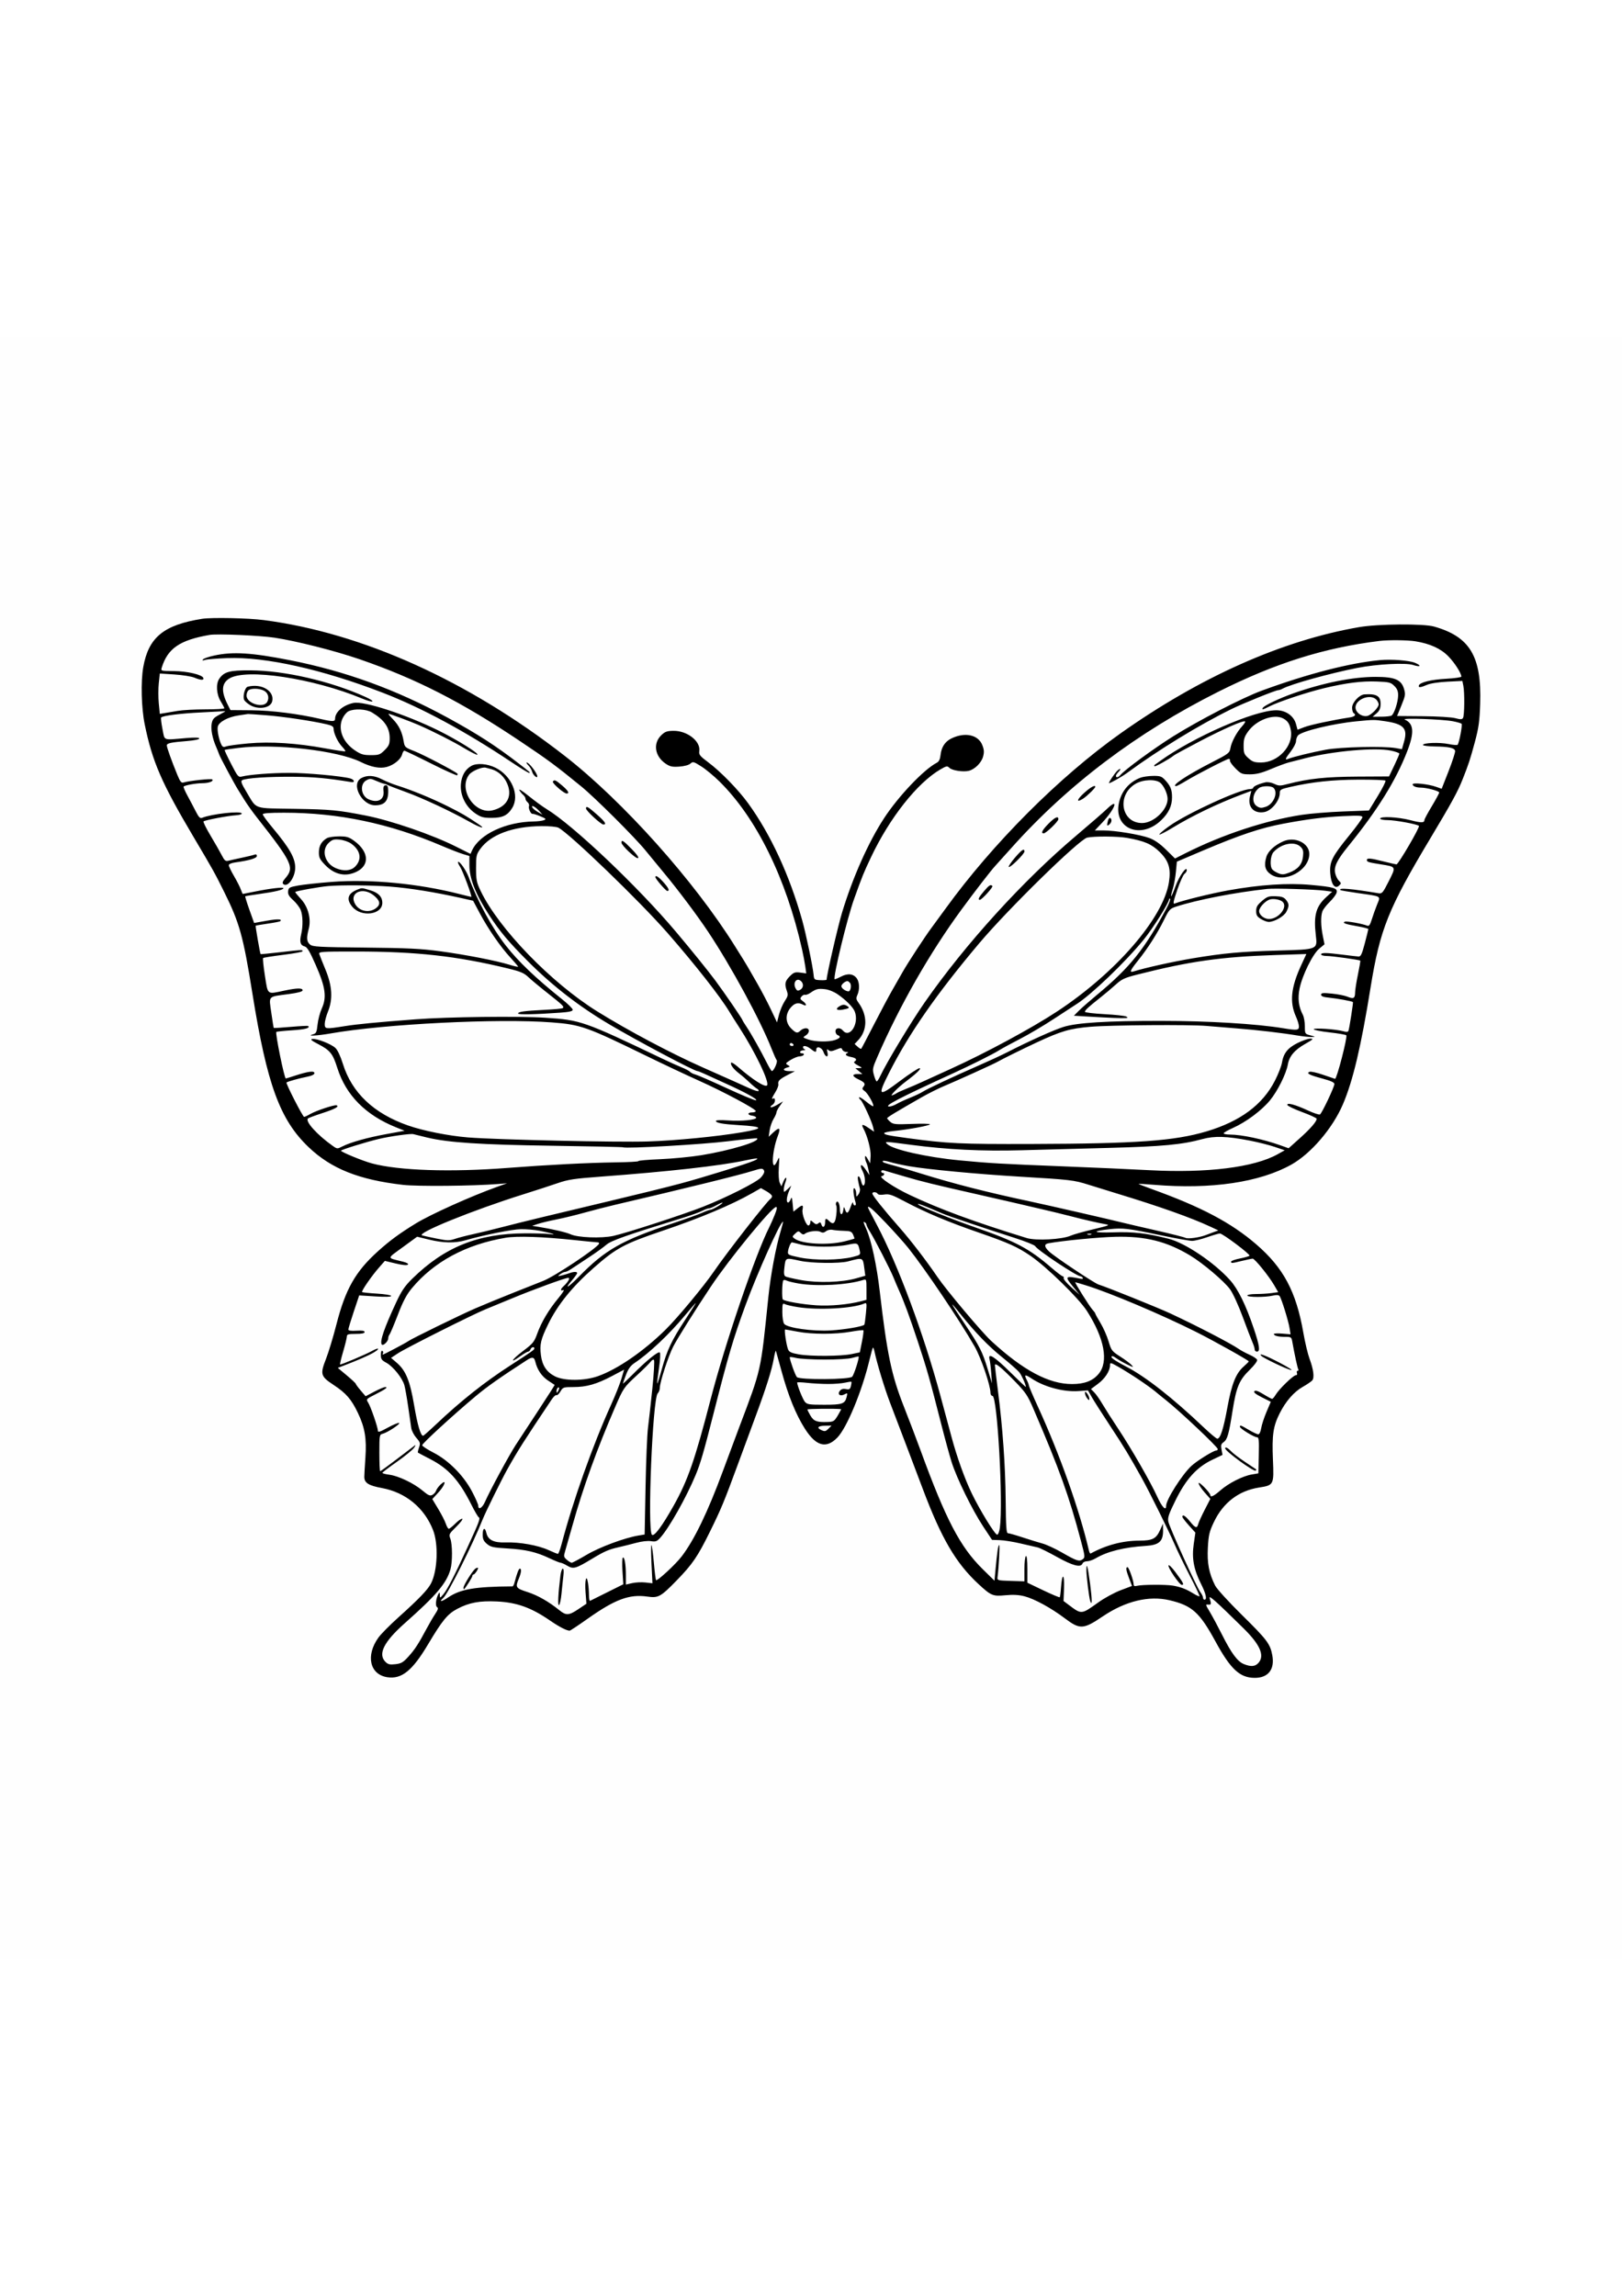 <?xml version="1.0" encoding="utf-8"?>
<!-- Generator: Adobe Illustrator 27.5.0, SVG Export Plug-In . SVG Version: 6.00 Build 0)  -->
<svg xmlns="http://www.w3.org/2000/svg" xmlns:xlink="http://www.w3.org/1999/xlink" viewBox="0 0 4000 4000" width="595" height="842" preserveAspectRatio="xMidYMid meet" data-scaled="true">
<rect style="fill:#FEFEFE;" width="4000" height="4000"/>
<path style="fill-rule:evenodd;clip-rule:evenodd;" d="M498.726,695.413c-94.936,14.954-132.506,45.761-145.447,119.281
	c-6.294,35.765-4.656,100.465,3.567,140.809c18.754,92.038,41.629,144.763,120.632,278.051
	c48.407,81.675,51.567,87.342,75.552,135.608c37.712,75.898,46.802,108.627,69.484,250.251
	c35.925,224.308,67.758,311.228,138.753,378.848c55.72,53.067,123.77,80.226,232.524,92.795
	c35.757,4.132,172.039,2.89,234.792-2.137l21.841-1.751l-25.481,9.13c-63.903,22.897-163.087,67.576-199.526,89.88
	c-39.929,24.44-64.253,42.317-93.644,68.825c-55.116,49.707-79.88,93.291-101.896,179.323c-7.928,30.992-19.548,69.458-25.82,85.479
	c-14.99,38.298-13.541,43.303,18.718,64.555c30.69,20.221,43.719,35.23,59.823,68.938c17.262,36.125,21.826,63.302,18.529,110.337
	c-1.496,21.36-2.723,42.619-2.723,47.239c0,14.958,10.258,21.488,43.424,27.64c58.545,10.859,104.517,48.644,126.1,103.64
	c13.618,34.706,11.164,99.93-4.943,131.421c-7.972,15.583-29.697,38.222-80.149,83.517c-21,18.856-43.293,41.36-49.532,50.012
	c-31.994,44.352-21.473,91.343,21.907,97.848c35.306,5.296,61.577-15.893,100.258-80.863c35.361-59.393,48.269-75.075,72.188-87.703
	c29.249-15.438,54.978-20.243,97.608-18.223c49.033,2.326,84.612,15.048,130.726,46.751c23.13,15.9,41.207,25.238,48.855,25.238
	c1.583,0,21.495-13.192,44.25-29.318c67.591-47.905,103.057-61.09,147.147-54.712c27.341,3.957,32.805,0.936,73.117-40.457
	c38.196-39.219,51.33-58.476,81.012-118.793c28.561-58.046,34.796-73.062,69.757-168.06c14.368-39.041,34.025-92.278,43.678-118.306
	c25.314-68.232,39.489-113.115,44.265-140.147c2.301-13.014,4.729-22.023,5.395-20.021c0.666,2.002,6.978,24.746,14.026,50.54
	c16.439,60.169,35.08,106.104,57.271,141.134c27.502,43.42,52.681,50.376,80.175,22.154c23.483-24.105,60.791-114.2,79.188-191.226
	c3.804-15.922,7.652-29.686,8.554-30.585c0.899-0.903,2.748,3.804,4.11,10.451c5.573,27.25,24.899,90.808,37.989,124.938
	c17.881,46.623,62.298,163.561,80.885,212.95c45.957,122.114,81.587,182.967,137.344,234.563
	c31.062,28.743,35.444,30.577,66.026,27.64c19.034-1.831,33.235-1.103,47.082,2.417c24.491,6.218,65.363,28.495,99.741,54.355
	c37.366,28.11,45.699,27.702,93.527-4.597c56.055-37.854,113.865-51.876,164.649-39.944
	c55.596,13.064,74.245,29.791,113.501,101.805c37.275,68.385,60.008,89.465,96.643,89.611c33.49,0.138,49.918-21.022,43.402-55.899
	c-5.205-27.869-12.984-38.185-74.423-98.714c-33.104-32.616-62.364-64.697-66.495-72.913
	c-15.238-30.297-20.072-55.483-17.971-93.644c1.715-31.12,3.644-39.285,14.863-62.906c22.7-47.803,61.224-77.325,111.124-85.158
	c36.872-5.788,37.134-6.319,34.469-69.029c-2.574-60.456,0.619-82.239,16.719-114.098c15.103-29.893,35.255-52.917,57.093-65.243
	c10.426-5.886,20.902-13.043,23.283-15.911c5.57-6.712,2.974-27.079-6.785-53.216c-4.222-11.313-11.059-39.98-15.194-63.703
	c-17.75-101.914-48.902-160.401-116.442-218.611c-61.668-53.154-135.389-92.115-257.427-136.048
	c-18.456-6.643-33.198-12.431-32.761-12.865c0.437-0.43,17.993,0.645,39.015,2.384c140.031,11.609,259.596-6.032,337.969-49.859
	c48.345-27.039,101.881-89.65,127.122-148.683c24.815-58.024,44.603-141.516,68.166-287.574
	c23.253-144.129,43.598-194.833,148.257-369.478c51.447-85.85,66.659-113.672,78.621-143.787
	c14.834-37.337,18.961-49.874,30.213-91.762c9.61-35.765,11.816-51.552,13.232-94.637c3.848-117.083-25.106-165.61-113.767-190.673
	c-26.449-7.477-138.32-6.57-184.972,1.5c-189.704,32.82-392.025,122.951-588.555,262.195
	c-150.485,106.621-314.923,271.328-431.187,431.893c-13.771,19.02-29.358,40.315-34.64,47.322
	c-15.03,19.952-58.898,87.084-71.355,109.205c-6.203,11.012-17.888,31.488-25.969,45.502c-8.081,14.015-28.121,51.661-44.53,83.659
	c-16.41,31.997-30.538,58.876-31.397,59.735c-0.859,0.859-4.881-1.441-8.94-5.115l-7.375-6.676l8.835-9.381
	c23.086-24.498,23.465-61.228,0.95-92.107c-6.101-8.361-6.571-11.401-2.978-19.282c5.854-12.846,5.344-31.327-1.114-40.548
	c-8.347-11.918-22.274-13.647-39.128-4.863c-8.038,4.19-15.125,7.102-15.755,6.472c-4.441-4.441,30.974-150.751,47.825-197.585
	c21.175-58.851,22.824-62.92,41.698-102.937c45.648-96.771,114.145-183.501,171.147-216.703c15.165-8.831,17.076-9.159,22.376-3.862
	c6.516,6.516,34.17,10.706,47.908,7.259c14.776-3.709,31.014-19.93,35.084-35.044c2.989-11.106,2.555-17.105-2.075-28.681
	c-10.091-25.216-42.594-32.208-75.651-16.279c-15.805,7.619-24.866,21.062-27.006,40.075c-1.303,11.539-3.99,17.214-9.515,20.083
	c-31.935,16.577-94.481,82.381-129.976,136.743c-38.612,59.131-77.055,145.411-103.428,232.109
	c-10.32,33.93-38.145,154.74-38.2,165.865c-0.007,1.132-6.975,1.733-15.482,1.332c-14.739-0.695-15.525-1.307-16.614-12.981
	c-1.9-20.385-18.791-101.237-28.091-134.454c-31.01-110.785-77.838-212.157-133.343-288.666
	c-24.349-33.559-67.671-78.074-97.99-100.687c-21.026-15.682-23.778-19.104-22.485-27.989c3.538-24.298-29.591-50.311-63.634-49.969
	c-15.9,0.16-20.891,1.929-29.988,10.648c-21.168,20.279-16.253,52.226,10.837,70.427c10.593,7.12,16.243,8.318,33.537,7.106
	c12.286-0.859,23.464-3.87,27.323-7.364c6.079-5.5,7.906-5.042,26.526,6.694c11.001,6.931,31.193,23.614,44.876,37.072
	c91.135,89.65,164.674,238.978,203.861,413.972c3.138,14.015,6.771,33.129,8.07,42.474l2.363,16.996l-14.754-1.98
	c-12.93-1.733-16.13-0.604-25.852,9.119c-11.929,11.929-13.298,18.816-7.204,36.293c3.36,9.636,2.632,13.072-5.318,25.114
	c-5.067,7.673-11.408,22.576-14.099,33.111l-4.885,19.162l-15.078-31.903c-8.296-17.542-23.574-46.642-33.952-64.661
	c-10.378-18.019-20.734-36.038-23.013-40.042c-2.275-4.004-6.705-11.375-9.847-16.381c-3.138-5.005-12.861-20.567-21.604-34.582
	c-100.574-161.205-276.151-357.517-419.767-469.343C1154.551,847.98,893.54,730.199,650.518,698.576
	C611.99,693.564,522.329,691.696,498.726,695.413 M677.094,741.996c53.769,8.128,148.403,32.081,208.91,52.87
	c139.579,47.959,251.438,105.026,397.18,202.641c68.505,45.881,87.67,60.059,150.365,111.248
	c33.748,27.556,132.018,125.481,158.111,157.562c11.401,14.015,32.296,39.405,46.438,56.423
	c34.542,41.564,81.216,103.785,107.862,143.787c57.213,85.894,129.059,218.269,156.83,288.95
	c5.205,13.257,10.884,25.954,12.62,28.219c3.007,3.924-7.12,26.755-11.896,26.806c-1.176,0.011-6.469-8.58-11.761-19.089
	c-15.485-30.756-38.946-72.48-50.245-89.366c-5.762-8.609-10.476-16.293-10.476-17.08c0-2.581-45.266-68.61-67.398-98.314
	c-18.204-24.433-58.873-74.736-96.719-119.634c-93.917-111.411-253.069-262.388-318.807-302.426
	c-9.679-5.894-29.678-20.498-44.443-32.452c-14.761-11.954-25.088-18.463-22.948-14.462c2.141,4,6.436,9.384,9.548,11.969
	c3.112,2.581,5.66,6.753,5.66,9.264s2.359,6.527,5.246,8.922c2.883,2.392,4.394,6.56,3.36,9.26
	c-2.111,5.5,4.729,20.407,8.795,19.166c1.442-0.441,9.992,2.231,19.002,5.937c14.164,5.828,15.398,7.135,9.1,9.683
	c-4.004,1.62-15.343,3.058-25.197,3.2c-68.92,0.983-133.919,31.524-152.123,71.475l-3.844,8.442l-35.615-17.873
	c-58.807-29.511-160-64.344-222.531-76.6c-68.967-13.516-85.592-15.099-174.059-16.57c-105.955-1.765-93.596,2.486-120.049-41.298
	c-12.45-20.603-14.797-26.897-10.917-29.293c8.569-5.3,65.072-9.071,127.326-8.507c50.202,0.455,83.116,3.498,141.967,13.123
	c9.839,1.609,7.389-6.323-2.799-9.057c-22.169-5.955-107.385-13.702-150.088-13.643c-44.283,0.058-97.742,4.164-116.813,8.973
	c-8.864,2.231-10.462,0.371-26.639-30.996c-9.465-18.354-16.687-33.865-16.053-34.469c0.637-0.608,15.9-2.898,33.919-5.089
	c91.605-11.157,244.762,6.45,301.709,34.684c25.682,12.733,47.18,16.832,64.216,12.245c17.513-4.718,34.775-18.827,37.807-30.909
	c1.256-5.013,3.757-9.111,5.551-9.111c1.795,0,31.32,14.128,65.611,31.393s63.368,30.37,64.617,29.121
	c1.249-1.249,1.54-3,0.648-3.891c-5.853-5.857-83.396-46.518-104.488-54.792c-25.023-9.818-25.736-10.455-28.139-25.063
	c-3.775-22.94-11.62-39.128-26.231-54.122c-7.317-7.506-12.26-13.651-10.99-13.651c3.254,0,56.299,19.744,73.79,27.465
	c38.499,16.992,84.634,40.395,111.673,56.648c16.428,9.872,31.389,17.447,33.246,16.828c6.323-2.108-50.147-37.286-96.254-59.961
	c-80.95-39.813-183.407-73.058-208.819-67.762c-25.842,5.384-45.517,22.318-45.517,39.172c0,7.084-6.312,7.197-34.582,0.622
	c-55.768-12.974-121.804-21.317-171.806-21.71l-51.68-0.404l-7.455-14.921c-15.776-31.586-14.331-51.239,4.63-62.961
	c41.494-25.645,206.624-0.739,327.667,49.426c28.659,11.874,35.368,8.34,7.848-4.135c-85.555-38.793-199.322-64.999-283.934-65.407
	c-50.879-0.244-64.187,3.342-76.222,20.523c-8.747,12.486-7.189,38.568,3.323,55.633c4.932,8.008,9.02,15.791,9.082,17.291
	c0.062,1.5-20.88,2.73-46.54,2.73c-25.66,0-56.375,1.664-68.253,3.699c-11.882,2.035-26.708,4.528-32.955,5.537l-11.354,1.835
	l-2.548-25.893c-1.405-14.24-1.405-36.62,0-49.732l2.552-23.84l36.114,2.366c19.861,1.299,41.96,4.809,49.106,7.794
	c15.82,6.611,24.142,6.956,22.132,0.925c-2.748-8.241-39.642-16.88-73.062-17.112c-31.568-0.218-32.055-0.357-29.565-8.412
	c14.703-47.555,44.661-68.039,118.084-80.739C535.455,731.902,640.107,736.401,677.094,741.996 M3490.954,750.937
	c35.943,5.93,62.265,17.975,80.823,36.984c15.5,15.875,32.022,41.676,32.022,50.009c0,1.791-16.789,4.186-37.312,5.315
	c-37.658,2.071-64.832,8.751-67.442,16.577c-1.944,5.835,4.223,5.337,20.236-1.638c8.106-3.531,28.273-6.632,50.3-7.735
	l36.766-1.838l2.366,11.831c3.393,16.963,2.818,73.736-0.808,79.451c-2.475,3.906-6.134,4.004-19.056,0.524
	c-8.995-2.424-43.897-4.536-79.782-4.831l-63.787-0.524l10.742-26.158c9.84-23.96,10.371-27.396,6.309-40.952
	c-6.782-22.638-22.897-29.354-70.427-29.351c-55.564,0.007-128.793,14.674-201.75,40.406
	c-34.924,12.318-72.218,29.981-75.909,35.954c-3.371,5.453,0.306,4.616,16.887-3.844c22.482-11.47,91.252-34.349,134.13-44.621
	c54.697-13.105,92.886-17.91,130.66-16.443c29.941,1.165,33.879,2.173,42.605,10.902c7.2,7.204,9.556,13.141,9.381,23.661
	c-0.269,16.333-9.77,45.237-16.213,49.332c-2.446,1.551-13.956,2.847-25.58,2.879l-21.135,0.055l9.643-8.292
	c7.019-6.035,9.745-11.994,10.025-21.899c0.59-20.724-9.326-26.93-39.805-24.924c-12.661,0.834-30.417,19.923-30.417,32.7
	c0,6.086,1.638,12.078,3.64,13.316c7.295,4.51,3.331,8.82-10.01,10.88c-42.299,6.534-95.959,17.993-110.985,23.701l-17.247,6.549
	l-3.713-13.785c-5.526-20.523-25.405-34.403-49.022-34.232c-54.089,0.386-203.25,65.531-285.885,124.855
	c-7.007,5.027-13.425,9.621-14.259,10.203c-0.833,0.579-0.67,1.904,0.368,2.938c1.74,1.74,37.578-18.328,47.679-26.701
	c2.439-2.02,30.876-17.527,63.197-34.454c58.578-30.687,108.903-52.746,112.383-49.266c1.008,1.008-2.224,6.21-7.186,11.565
	c-13.148,14.189-26.3,38.608-28.947,53.747c-2.21,12.631-4.208,14.171-46.485,35.838c-61.745,31.637-101.758,58.352-87.404,58.352
	c1.62,0,12.675-5.894,24.571-13.097c26.632-16.13,100.378-54.042,105.35-54.159c2.002-0.047,3.233,1.962,2.73,4.463
	c-0.499,2.504,5.642,11.103,13.651,19.111c13.629,13.629,15.908,14.561,35.601,14.561c15.9,0,28.484-3.138,51.487-12.839
	c16.745-7.062,36.354-14.364,43.573-16.228c7.219-1.86,26.231-6.749,42.248-10.859c68.221-17.509,171.602-26.628,210.22-18.543
	c11.514,2.41,20.931,5.77,20.931,7.466c0,1.7-5.73,15.041-12.73,29.653l-12.733,26.562l-77.361,0.4
	c-77.66,0.4-121.597,5.038-171.726,18.117c-19.646,5.125-22.66,5.104-33.981-0.269c-7.459-3.538-16.297-4.991-22.125-3.633
	c-15.809,3.688-29.722,9.949-29.722,13.374c0,1.762-3.567,3.2-7.928,3.2c-24.444,0-154.515,59.583-198.863,91.096
	c-14.63,10.396-25.718,19.784-24.641,20.862c1.078,1.077,15.504-6.298,32.059-16.388c48.826-29.762,111.361-59.844,171.263-82.392
	l23.523-8.853l-3.396,13.378c-6.614,26.053,9.57,43.784,35.517,38.917c17.822-3.345,37.989-28.288,37.989-46.987
	c0-8.241,2.319-9.577,26.002-14.961c54.417-12.377,103.629-17.648,167.583-17.942c35.394-0.16,65.556,0.903,67.023,2.37
	c1.467,1.467-7.109,18.645-19.06,38.175l-21.721,35.51l-63.503,2.417c-34.924,1.332-80.699,5.031-101.721,8.216
	c-89.082,13.512-195.878,48.702-286.617,94.437l-26.344,13.279l-21.972-21.634c-14.725-14.499-28.248-23.978-41-28.75
	c-22.988-8.594-84.772-18.823-113.723-18.823h-21.026l18.273-19.322c31.204-32.991,42.255-63.03,12.813-34.822
	c-9.508,9.111-44.29,39.354-77.292,67.205c-130.741,110.348-272.883,266.789-373.454,411.02
	c-33.038,47.381-94.015,148.37-109.347,181.099c-3.517,7.51-7.517,13.651-8.886,13.651c-1.372,0-4.448-6.982-6.84-15.518
	c-4.063-14.51-3.524-17.404,8.278-44.592c55.043-126.82,129.601-257.375,207.862-363.971
	c33.013-44.967,72.789-96.425,83.007-107.385c4.667-5.005,22.347-24.633,39.289-43.617
	c139.583-156.415,310.511-285.441,511.274-385.932c140.827-70.492,260.171-108.073,396.812-124.96
	C3424.185,747.26,3471.599,747.744,3490.954,750.937 M528.131,786.003c-12.861,2.788-25.146,6.975-27.301,9.304
	c-2.949,3.182-1.656,3.545,5.176,1.46c5.005-1.529,29.576-3.538,54.603-4.467c94.146-3.495,234.089,27.724,384.039,85.679
	c95.3,36.831,203.191,94.987,315.764,170.2c22.249,14.867,42.124,27.028,44.17,27.028c4.39,0,4.012-0.346-25.037-22.842
	c-56.321-43.617-103.174-73.801-176.549-113.734C976.583,869.832,852.154,824.556,715.316,797.56
	C620.511,778.86,574.241,776.003,528.131,786.003 M3403.589,797.254c-75.534,7.08-177.874,33.479-292.255,75.392
	c-47.042,17.236-155.669,73.306-218.877,112.977c-47.632,29.893-118.681,81.959-129.292,94.747
	c-5.285,6.37-11.168,7.623-11.168,2.377c0-1.857,2.457-5.835,5.46-8.838c8.132-8.136,6.607-11.787-1.762-4.212
	c-6.439,5.824-23.199,30.993-20.64,30.993c3.567,0,32.077-16.21,44.243-25.154c78.085-57.409,176.607-117.723,256.633-157.114
	c29.169-14.357,110.064-47.064,116.409-47.064c2.101,0,6.662-1.554,10.138-3.455c20.764-11.357,115.94-37.832,184.688-51.381
	c48.261-9.508,119.565-13.239,137.835-7.208c18.176,5.995,21.685,1.798,4.5-5.38C3475.388,798.037,3431.59,794.633,3403.589,797.254
	 M610.781,862.923c-6.68,1.755-12.438,22.649-8.831,32.048c1.154,3.007,7.473,8.744,14.047,12.755
	c20.836,12.701,51.028,8.001,55.192-8.594C677.633,873.461,645.043,853.925,610.781,862.923 M649.709,871.98
	c10.99,5.009,15.118,17.415,9.366,28.16c-9.053,16.916-51.145,4.095-51.145-15.58c0-4.459,1.966-10.072,4.368-12.475
	C617.869,866.516,637.591,866.458,649.709,871.98 M3395.399,896.151c2.505,3.145,4.55,7.739,4.55,10.203
	c0,7.728-17.742,25.984-27.676,28.474c-11.11,2.788-25.223-5.045-28.674-15.915C3336.377,896.154,3380.11,876.934,3395.399,896.151
	 M917.346,926.346c30.548,18.314,43.682,37.406,43.682,63.499c0,14.397-1.849,18.776-12.377,29.303
	c-11.317,11.317-14.24,12.377-34.17,12.377c-18.558,0-24.4-1.754-39.354-11.831c-29.802-20.076-42.317-52.065-30.603-78.231
	c3.429-7.652,10.156-15.798,14.954-18.103C874.163,916.31,903.099,917.802,917.346,926.346 M541.665,931.573
	c-14.459,7.528-17.517,11.022-19.661,22.442c-2.552,13.614,1.849,36.347,11.103,57.336c2.683,6.09,5.974,14.35,7.313,18.354
	c2.319,6.953,37.345,72.352,46.674,87.153c2.45,3.884,9.592,15.351,15.868,25.481c6.279,10.127,19.384,28.557,29.121,40.956
	c89.381,113.781,94.718,125.219,71.078,152.327c-5.802,6.651-7.331,10.95-4.798,13.483c10.364,10.364,29.657-15.744,29.678-40.162
	c0.022-23.672-13.724-47.872-55.931-98.474c-13.276-15.918-24.138-30.752-24.138-32.962c0-2.741,16.617-4.015,52.397-4.015
	c133.97,0,259.308,26.271,388.76,81.485c20.64,8.802,44.49,18.081,52.997,20.618l15.471,4.616v22.627
	c0,33.308,15.201,71.741,48.706,123.125c26.377,40.453,47.948,66.146,95.478,113.716c60.813,60.86,126.179,111.451,201.633,156.051
	c68.982,40.774,208.608,114.793,216.54,114.793c1.591,0,9.625,3.149,17.852,7c8.23,3.848,32.161,14.772,53.183,24.276
	c48.276,21.827,78.963,38.866,73.361,40.734c-2.384,0.797-34.833-12.65-72.105-29.879c-37.275-17.225-72.054-32.387-77.285-33.69
	c-5.235-1.303-11.154-4.255-13.156-6.567c-2.002-2.308-11.011-7.131-20.021-10.72c-9.01-3.586-31.124-13.56-49.142-22.165
	c-193.399-92.34-200.221-94.725-287.574-100.527c-65.094-4.324-240.601-2.191-320.336,3.891
	c-97.237,7.415-143.554,11.882-174.729,16.839c-47.373,7.539-49.143,7.339-49.143-5.544c0-5.933,3.531-19.446,7.848-30.031
	c12.566-30.807,10.728-63.241-5.853-103.37c-7.357-17.797-14.281-35.23-15.391-38.732c-1.882-5.952,4.03-6.367,90.324-6.323
	c149.593,0.073,247.969,11.015,374.462,41.644c31.258,7.568,40.016,11.27,50.737,21.452c7.127,6.764,28.827,24.804,48.225,40.082
	c37.428,29.489,41.349,33.442,36.278,36.577c-1.758,1.085-21.852,2.923-44.65,4.081c-50.005,2.541-65.115,4.63-65.115,8.999
	c0,3.218,42.426,2.355,104.655-2.126c21.917-1.576,30.031-3.505,30.031-7.138c0-2.737-11.874-14.466-26.391-26.064
	c-64.875-51.84-107.269-92.264-138.552-132.113c-33.799-43.052-70.154-110.003-91.5-168.5
	c-6.177-16.927-23.064-40.992-26.413-37.639c-0.914,0.914,1.34,6.192,5.002,11.732c6.658,10.069,30.53,74.282,27.618,74.282
	c-0.848,0-14.102-3.2-29.449-7.109c-101.707-25.903-220.042-37.112-314.53-29.791c-32.558,2.523-69.844,6.538-82.858,8.922
	c-21.637,3.968-23.756,5.169-24.786,14.055c-0.852,7.375,2.119,12.639,12.326,21.83c7.397,6.662,15.682,17.385,18.416,23.829
	c5.73,13.516,6.316,40.075,1.351,61.09c-4.31,18.241-1.827,26.712,8.602,29.329c6.294,1.58,12.537,12.031,27.523,46.085
	c23.978,54.482,27.414,79.247,14.823,106.879c-4.488,9.854-9.195,27.676-10.458,39.605c-2.024,19.133-3.364,21.983-11.394,24.207
	c-18.121,5.02,11.019,3.542,43.682-2.217c132.543-23.37,412.447-37.363,545.07-27.243c71.682,5.468,85.606,10.382,232.109,81.919
	c42.044,20.531,100.906,48.28,130.806,61.661c60.358,27.021,140.387,69.793,140.387,75.031c0,1.864-4.095,3.385-9.1,3.385
	c-11.896,0-11.805,6.458,0.113,7.95c5.067,0.633,9.574,2.788,10.01,4.791c1.238,5.646-36.027,9.406-69.276,6.989
	c-18.372-1.336-30.031-0.819-30.031,1.329c0,4.754,17.247,7.877,56.423,10.214c61.086,3.644,63.416,8.11,9.1,17.447
	c-61.406,10.56-163.917,20.607-232.971,22.835c-75.195,2.424-373.675-4.27-444.102-9.963
	c-47.421-3.833-110.006-16.293-147.427-29.354c-84.689-29.555-138.654-80.546-160.962-152.087
	c-5.941-19.06-13.072-34.163-18.507-39.197c-10.706-9.923-46.336-23.778-56.834-22.099c-5.733,0.917-2.246,3.99,14.251,12.551
	c29.7,15.416,36.209,23.501,47.366,58.829c21.237,67.241,69.797,116.355,144.825,146.463l21.099,8.467l-43.966,8.041
	c-48.007,8.776-89.21,20.29-109.296,30.537c-12.584,6.421-13.097,6.399-23.705-1.085c-38.67-27.272-69.145-61.086-61.202-67.904
	c1.671-1.434,17.782-7.39,35.801-13.232c31-10.051,42.404-16.381,34.447-19.122c-5.18-1.784-50.664,13.341-64.686,21.51
	c-6.621,3.855-13.454,7.011-15.187,7.011c-3.334,0-45.881-83.153-43.398-84.816c3.931-2.625,29.187-9.723,47.872-13.451
	c14.128-2.818,20.931-5.919,20.931-9.541c0-6.425-15.689-4.365-48.116,6.308c-11.452,3.771-21.554,6.854-22.449,6.854
	c-3.637,0-26.395-111.746-23.37-114.768c0.874-0.877,18.332-2.69,38.793-4.033c32.587-2.133,44.971-5.428,39.813-10.586
	c-0.823-0.823-20.068,0.135-42.768,2.126c-22.7,1.991-41.676,3.185-42.168,2.646c-0.491-0.535-3.211-17.353-6.046-37.374
	c-6.068-42.878-9.566-39.063,42.179-46.008c23.654-3.174,35.011-6.214,35.011-9.377c0-6.119-13.836-5.861-45.502,0.844
	c-42.98,9.104-39.882,11.488-47.402-36.478c-3.611-23.031-5.635-42.805-4.496-43.944c1.136-1.136,23.516-4.7,49.732-7.914
	c26.216-3.218,47.668-7.193,47.668-8.838c0-3.953-1.503-3.888-56.11,2.501c-25.827,3.021-47.217,5.071-47.526,4.55
	c-1.536-2.57-13.086-69.24-12.133-70.033c0.608-0.51,14.106-2.814,30.002-5.129c15.893-2.311,29.678-4.987,30.636-5.944
	c5.508-5.508-6.742-5.904-33.748-1.096l-30.672,5.46l-11.59-32.401c-6.374-17.819-11.008-32.853-10.298-33.413
	c0.71-0.557,16.035-3.054,34.054-5.548c39.165-5.42,60.063-10.418,60.063-14.364c0-3.313-33.042,0.633-72.283,8.638
	c-14.728,3.003-27.265,5.46-27.855,5.46c-0.593,0-2.778-4.885-4.86-10.859c-2.082-5.97-9.614-20.8-16.737-32.955
	c-7.124-12.155-12.952-24.247-12.952-26.872c0-2.85,6.228-5.631,15.471-6.909c35.04-4.845,53.693-10.374,53.693-15.922
	c0-3.593-2.053-4.758-5.835-3.309c-3.211,1.23-16.723,4.528-30.031,7.328c-13.309,2.799-28.332,6.148-33.388,7.44
	c-8.07,2.064-10.182,0.441-17.284-13.308c-4.448-8.613-16.905-30.403-27.68-48.422c-10.775-18.019-18.561-33.77-17.302-35
	c3.211-3.131,60.951-14.077,79.713-15.107c8.544-0.47,15.096-2.494,14.561-4.496c-1.838-6.869-74.238,1.11-98.026,10.808
	c-4.619,1.882-8.143-1.678-14.943-15.092c-4.892-9.657-14.131-27.167-20.527-38.91c-6.399-11.743-10.862-22.125-9.919-23.071
	c3.385-3.382,29.904-8.187,45.975-8.325c16.581-0.146,29.114-4.896,24.659-9.348c-2.432-2.432-56.441,3.287-70.161,7.43
	c-6.141,1.853-8.642-1.107-15.97-18.889c-13.804-33.504-25.893-67.256-25.893-72.294c0-5.518,9.92-7.674,50.053-10.866
	c16.945-1.347,30.031-4.048,30.031-6.196c0-2.559-10.422-2.934-31.852-1.147c-59.892,5.005-52.943,7.648-58.946-22.405
	c-2.887-14.463-4.339-27.207-3.225-28.321c4.572-4.572,48.149-10.051,99.483-12.511c30.031-1.438,56.241-2.818,58.243-3.065
	C557.151,922.862,551.082,926.67,541.665,931.573 M657.073,933.262c42.31,3.385,112.922,13.938,148.337,22.169
	c13.276,3.083,17.291,5.649,17.291,11.052c0,11.139,10.44,33.195,20.858,44.075c5.253,5.482,8.846,10.677,7.983,11.539
	c-0.863,0.863-22.613-2.315-48.331-7.062c-70.772-13.068-136.412-17.316-191.095-12.373c-25.15,2.272-49.456,5.551-54.013,7.28
	c-6.294,2.395-9.082,1.649-11.616-3.105c-6.418-12.042-11.55-37.002-9.381-45.637c2.948-11.743,25.438-23.81,51.479-27.618
	c11.641-1.704,21.983-3.258,22.984-3.455C612.572,929.928,633.048,931.34,657.073,933.262 M3164.488,941.114
	c11.609,6.185,16.425,13.935,19.02,30.618c5.868,37.731-32.132,77.995-73.608,77.995c-16.126,0-21.178-1.725-31.138-10.622
	c-10.688-9.548-11.889-12.639-11.889-30.585c0-16.581,1.933-22.638,11.423-35.79C3098.55,944.663,3141.536,928.894,3164.488,941.114
	 M3582.934,947.987c10.334,1.958,20.021,4.794,21.524,6.298c2.421,2.421-5.544,44.942-9.676,51.621
	c-0.885,1.434-11.095,0.652-22.686-1.736c-22.249-4.583-62.942-3.08-62.942,2.326c0,1.755,12.693,3.382,28.211,3.618
	c35.743,0.546,49.667,3.538,51.097,10.979c0.626,3.24-6.589,25.583-16.028,49.648l-17.163,43.762l-13.876-4.9
	c-19.198-6.771-57.722-10.866-57.722-6.134c0,4.594,8.729,8.139,20.039,8.139c14.219,0,45.484,8.296,45.484,12.067
	c0,1.948-8.19,17.149-18.201,33.781c-10.01,16.632-18.201,31.863-18.201,33.843c0,7.531-7.786,7.641-35.081,0.491
	c-29.562-7.743-74.125-9.989-74.125-3.739c0,2.002,8.016,3.64,17.812,3.64c19.071,0,73.171,9.919,77.816,14.266
	c3.039,2.847-50.74,94.939-55.444,94.939c-1.573,0-15.762-3.251-31.531-7.226c-32.514-8.19-41.414-8.962-41.414-3.582
	c0,4.747,3.327,5.781,34.676,10.764c38.043,6.05,37.64,5.187,19.377,41.411c-14.481,28.717-16.628,31.262-25.19,29.817
	c-67.365-11.361-100.513-14.113-94.084-7.815c0.834,0.819,20.356,4.186,43.38,7.484c59.888,8.58,55.826,6.105,46.885,28.557
	c-4.135,10.393-9.985,26.792-12.992,36.442c-4.317,13.851-6.738,17.04-11.492,15.143c-12.016-4.801-49.827-11.561-54.65-9.774
	c-7.885,2.916,1.34,6.283,31.338,11.434c14.513,2.494,26.359,5.613,26.315,6.935c-0.044,1.318-3.96,17.141-8.704,35.16
	c-7.051,26.774-9.865,32.696-15.394,32.405c-3.72-0.197-21.51-2.239-39.529-4.539c-40.293-5.147-52.783-5.278-52.783-0.564
	c0,2.002,6.145,3.669,13.651,3.706c13.632,0.066,80.783,9.432,82.916,11.565c0.622,0.619-1.951,15.867-5.715,33.879
	c-3.76,18.015-6.906,37.982-6.986,44.37c-0.182,14.823-3.753,16.832-18.867,10.604c-6.72-2.77-24.094-6.203-38.608-7.626
	c-22.049-2.166-26.391-1.704-26.391,2.799c0,3.902,5.784,5.955,20.931,7.422c19.384,1.878,55.6,8.594,57.602,10.68
	c1.07,1.114-8.871,64.73-11.055,70.78c-1.118,3.094-4.878,3.404-12.995,1.074c-17.735-5.085-72.684-8.747-72.684-4.841
	c0,1.871,17.517,5.362,38.921,7.754c21.408,2.391,40.042,5.591,41.411,7.106c3.477,3.855-23.61,108.536-27.785,107.396
	c-1.871-0.506-15.467-5.114-30.213-10.236c-14.747-5.122-29.354-8.336-32.463-7.146c-9.271,3.556-0.91,8.012,31.062,16.548
	c20.978,5.602,30.031,9.694,30.031,13.571c0,7.255-30.705,72.036-35.572,75.042c-2.061,1.274-15.788-3.287-30.501-10.138
	c-30.654-14.273-52.094-19.875-49.808-13.017c0.808,2.424,17.382,10.291,36.835,17.484c19.449,7.193,35.365,14.55,35.365,16.352
	c0,6.76-15.518,24.615-41.935,48.262l-27.294,24.426l-20.898-7.473c-41.367-14.79-95.289-26.224-123.733-26.235
	c-8.507,0-15.471-1.42-15.471-3.145c0-1.729,10.24-7.677,22.751-13.217c32.008-14.168,70.66-42.892,91.176-67.755
	c18.918-22.929,40.147-65.509,44.276-88.795c3.625-20.461,16.595-35.776,42.961-50.719c19.577-11.099,21.313-12.879,12.591-12.93
	c-5.562-0.029-19.948,4.911-31.972,10.979c-24.16,12.195-34.32,25.168-38.171,48.724c-1.336,8.176-9.118,27.971-17.294,43.988
	c-30.344,59.444-85.526,100.316-168.854,125.069c-79.021,23.476-172.26,30.177-430.542,30.938
	c-177.892,0.524-206.595-0.834-307.741-14.575c-47.275-6.421-56.423-8.394-56.423-12.176c0-1.551,11.059-3.939,24.571-5.307
	c35.692-3.615,88.274-13.421,88.274-16.468c0-1.438-20.21-1.838-44.913-0.888c-39.966,1.54-45.779,0.99-52.783-5.005
	c-4.328-3.709-7.87-7.779-7.87-9.053c0-2.224,23.479-16.454,85.773-51.985c16.141-9.206,40.712-21.477,54.603-27.272
	c30.268-12.628,120.869-53.685,130.049-58.934c12.631-7.222,63.07-32.154,98.03-48.451c60.525-28.222,81.707-34.418,132.757-38.841
	c48.429-4.201,246.156-5.657,285.965-2.111c12.518,1.117,45.695,3.829,73.724,6.032c51.789,4.07,113.366,11.292,152.887,17.932
	c12.013,2.02,26.755,3.513,32.762,3.316c10.56-0.342,10.469-0.477-2.73-3.982c-13.534-3.593-13.651-3.786-13.673-22.373
	c-0.015-10.313-2.184-22.889-4.823-27.949c-10.782-20.662-13.283-40.883-8.107-65.621c6.916-33.06,32.525-84.769,48.506-97.939
	l12.868-10.607l-4.19-20.858c-5.049-25.135-5.38-48.8-0.855-60.707c1.834-4.827,9.879-15.172,17.877-22.988
	c7.998-7.819,15.616-17.899,16.93-22.402c3.331-11.412-5.952-14.259-63.659-19.53c-56.499-5.162-125.546-0.571-203.814,13.549
	c-42.226,7.619-112.143,24.808-131.582,32.354c-4.903,1.9-3.797-4.146,6.072-33.242c6.64-19.563,14.659-37.465,17.826-39.78
	c3.167-2.315,5.759-6.363,5.759-8.995c0-11.94-18.659,14.331-27.611,38.874c-10.99,30.13-15.041,34.174-6.796,6.781
	c2.952-9.81,6.392-28.852,7.645-42.317l2.275-24.484l64.114-27.254c91.037-38.695,142.753-55.986,198.805-66.462
	c60.223-11.259,99.719-16.246,146.517-18.499c40.133-1.937,48.21-1.467,48.094,2.788c-0.073,2.814-14.808,23.133-32.74,45.156
	c-41.909,51.465-48.535,64.7-46.496,92.89c1.929,26.675,11.175,39.885,21.426,30.61c6.09-5.511,6.072-6.108-0.389-12.57
	c-3.728-3.727-7.833-12.391-9.119-19.249c-2.919-15.562,5.023-31.786,31.517-64.38c72.745-89.501,118.644-163.342,146.576-235.796
	c17.738-46.019,16.002-67.718-6.192-77.539C3454.173,939.378,3556.164,942.909,3582.934,947.987 M3415.125,947.816
	c46.325,6.702,56.747,17.659,47.566,50.009l-5.417,19.078l-15.012-2.697c-29.657-5.337-136.853-2.825-173.36,4.059
	c-34.272,6.461-79.644,17.531-91.915,22.42c-9.144,3.648-7.998,0.317,6.37-18.507c7.007-9.181,12.741-20.349,12.741-24.815
	c0-4.47,2.049-10.768,4.55-13.993c8.241-10.626,86.258-29.609,144.879-35.255C3388.974,943.932,3388.282,943.935,3415.125,947.816
	 M1303.115,1056.916c3.953,3.953,8.194,11.204,9.428,16.115c1.893,7.542,12.504,16.81,12.504,10.924
	c0-7.63-20.294-34.229-26.115-34.229C1297.279,1049.726,1299.161,1052.962,1303.115,1056.916 M1162.454,1058.044
	c-15.453,8.667-24.426,24.575-25.918,45.954c-1.896,27.152,12.304,55.429,35.805,71.297c13.916,9.399,19.555,10.939,40.031,10.931
	c27.076-0.011,39.558-6.075,50.952-24.76c18.732-30.723-1.391-78.977-41.214-98.82
	C1201.775,1052.511,1175.883,1050.516,1162.454,1058.044 M1212.201,1066.296c15.056,4.277,28.867,15.98,36.485,30.912
	c16.887,33.104,3.211,61.515-33.89,70.416c-44.337,10.637-85.406-51.88-57.832-88.031c6.811-8.929,31.644-19.446,40.675-17.225
	C1200.643,1063.104,1207.196,1064.873,1212.201,1066.296 M890.955,1088.21c-26.358,14.302,0.804,67.23,34.4,67.03
	c22.551-0.131,32.034-10.225,32.034-34.094c0-13.392-2.25-17.123-8.806-14.608c-2.61,1.005-3.826,5.995-2.934,12.075
	c3.294,22.423-13.589,32.307-36.984,21.645c-18.641-8.493-21.943-37.25-5.34-46.536c8.645-4.838,11.095-4.736,23.814,0.997
	c7.794,3.516,16.559,6.753,19.482,7.193c2.919,0.44,6.956,1.835,8.973,3.098c2.017,1.263,22.493,9.151,45.502,17.531
	c41.96,15.281,111.575,47.847,157.299,73.586c25.849,14.55,41.214,18.867,22.813,6.407c-30.497-20.647-43.092-27.971-78.213-45.469
	c-39.383-19.624-88.675-39.824-123.766-50.722c-11.011-3.418-27.614-10.185-36.893-15.034
	C923.222,1081.316,905.618,1080.256,890.955,1088.21 M2812.06,1087.315c-27.418,10.728-46.045,32.456-52.491,61.221
	c-14.306,63.834,53.343,92.217,103.931,43.606c18.59-17.862,26.825-35.281,26.825-56.75c0-18.933-3.764-28.161-17.506-42.892
	c-8.11-8.693-12.002-9.974-29.587-9.734C2832.092,1082.917,2818.066,1084.963,2812.06,1087.315 M1363.439,1096.768
	c-2.304,3.731,27.272,29.402,33.876,29.402c7.91,0,4.135-6.745-11.041-19.737
	C1370.276,1092.739,1366.832,1091.282,1363.439,1096.768 M2861.421,1099.779c9.002,7.564,17.982,27.4,17.982,39.722
	c0,26.861-34.516,59.473-62.942,59.473c-52.193,0-63.179-70.092-15.249-97.24
	C2819.526,1091.359,2850.216,1090.365,2861.421,1099.779 M2673.941,1124.419c-18.74,16.789-20.607,25.663-3.051,14.499
	c9.741-6.196,30.144-26.064,30.144-29.354C2701.034,1104.154,2689.491,1110.484,2673.941,1124.419 M3140.768,1112.337
	c11.758,11.758-0.08,40.253-19.369,46.62c-10.797,3.564-14.426,3.298-21.903-1.602c-13.56-8.886-10.782-32.383,5.282-44.72
	C3112.255,1106.895,3135.137,1106.706,3140.768,1112.337 M1330.547,1170.121l7.24,8.223l-11.718-6.782
	c-6.443-3.731-12.548-8.958-13.567-11.612C1309.889,1153.144,1321.224,1159.532,1330.547,1170.121 M1445.172,1163.14
	c0,5.457,36.824,39.423,42.772,39.452c8.827,0.044,4.328-6.851-16.381-25.106C1450.028,1158.502,1445.172,1155.863,1445.172,1163.14
	 M2585.459,1200.812c-15.107,15.314-19.246,23.643-11.75,23.643c5.799,0,36.322-29.449,36.322-35.044
	C2610.03,1180.656,2601.381,1184.668,2585.459,1200.812 M2732.438,1192.643c-3.404,12.708-2.719,14.863,3.178,9.97
	c6.072-5.038,7.186-13.065,2.235-16.126C2736.075,1185.392,2733.639,1188.162,2732.438,1192.643 M1377.159,1210.48
	c28.43,15.103,200.643,181.23,268.98,259.468c68.475,78.398,130.621,157.565,152.793,194.644
	c4.299,7.186,14.743,23.712,23.21,36.726c39.936,61.373,76.484,137.468,69.418,144.533c-5.151,5.151-35.15-13.96-71.959-45.848
	c-7.834-6.789-15.15-11.434-16.261-10.323c-3.615,3.611,5.198,15.842,18.998,26.366c7.422,5.664,19.1,15.74,25.951,22.395
	c6.854,6.654,15.18,13.618,18.503,15.478c3.32,1.86,4.98,4.445,3.68,5.741c-1.299,1.3-11.113-1.642-21.812-6.534
	c-19.002-8.689-38.076-17.211-115.914-51.781c-78.865-35.029-183.986-90.823-259.694-137.839
	c-113.752-70.641-243.055-204.159-287.705-297.082c-10.138-21.099-11.368-27.21-11.368-56.423c0-30.337,0.779-33.839,10.52-47.322
	c25.405-35.171,80.044-55.505,150.798-56.124C1354.634,1206.381,1372.624,1208.07,1377.159,1210.48 M806.365,1236.151
	c-13.443,7.794-19.821,18.871-19.945,34.651c-0.102,13.257,2.038,17.651,15.351,31.473c23.213,24.105,50.234,29.955,77.463,16.77
	c33.155-16.046,30.497-49.845-5.995-76.28c-13.057-9.457-18.39-11.015-37.432-10.921
	C823.594,1231.906,810.347,1233.843,806.365,1236.151 M2779.539,1235.605c43.103,7.724,60.322,15.136,80.153,34.498
	c22.616,22.081,28.437,41.16,22.948,75.235c-14.24,88.434-131.017,223.085-276.25,318.534
	c-62.473,41.057-175.974,102.26-262.093,141.319c-25.026,11.354-56.15,25.547-69.163,31.546s-31.848,14.157-41.855,18.132
	c-10.003,3.971-19.832,8.471-21.841,9.996c-2.006,1.525-6.924,3.942-10.928,5.376c-8.205,2.934,14.033-19.551,34.582-34.964
	c25.856-19.391,38.393-31.735,32.394-31.884c-3.207-0.084-25.321,14.466-49.142,32.332c-52.4,39.292-55.061,37.13-25.751-20.935
	c48.473-96.032,117.163-194.76,222.051-319.142c71.799-85.144,247.008-256.56,266.512-260.742
	C2699.043,1231.073,2756.522,1231.48,2779.539,1235.605 M865.972,1249.645c23.501,16.734,27.269,39.285,9.53,57.027
	c-10.171,10.171-28.073,11.612-46.845,3.768c-27.902-11.656-37.272-44.774-17.786-62.866c8.485-7.874,12.577-9.046,26.835-7.685
	C847.058,1240.785,859.613,1245.116,865.972,1249.645 M3164.218,1244.257c-21.284,9.606-37.075,24.167-41.225,38.011
	c-6.399,21.357-3.229,33.617,11.223,43.409c33.704,22.835,94.587-9.646,94.63-50.489
	C3228.875,1248.291,3193.158,1231.196,3164.218,1244.257 M1532.58,1247.206c0.066,7.04,35.19,40.133,40.628,38.28
	c3.123-1.063-2.242-8.9-15.191-22.183C1537.604,1242.357,1532.504,1239.132,1532.58,1247.206 M3207.445,1257.642
	c6.261,6.261,7.364,10.738,5.883,23.887c-2.209,19.577-12.42,31.491-34.09,39.769c-13.126,5.012-17.589,5.267-26.635,1.518
	c-5.974-2.475-12.752-6.771-15.056-9.548c-6.469-7.794-4.736-33.886,2.818-42.39
	C3159.381,1249.467,3192.695,1242.892,3207.445,1257.642 M2502.656,1284.693c-9.49,11.11-16.202,21.248-14.917,22.533
	c3.061,3.061,38.568-31.957,38.568-38.04C2526.306,1260.322,2519.874,1264.541,2502.656,1284.693 M1616.261,1332.375
	c0,4.11,25.82,34.047,29.365,34.047c6.574,0,3.262-7.411-9.766-21.83C1623.745,1331.185,1616.261,1326.518,1616.261,1332.375
	 M962.266,1355.705c47.832,3.618,111.026,13.8,175.311,28.248l29.121,6.541l16.414,30.738c20.96,39.237,51.126,82.912,75.501,109.3
	c10.509,11.383,19.111,21.528,19.111,22.554c0,1.023-9.417-1.059-20.931-4.63c-32.47-10.069-107.626-24.713-170.914-33.304
	c-47.326-6.425-80.215-8.038-185.784-9.108c-114.935-1.165-129.041-1.951-135.597-7.568c-8.336-7.135-9.086-16.093-3.2-38.269
	c6.501-24.513-1.209-54.388-19.034-73.728c-7.815-8.474-14.208-16.304-14.208-17.396c0-2.21,59.131-12.879,81.904-14.783
	C843.629,1351.49,915.301,1352.149,962.266,1355.705 M2426.485,1367.077c-12.861,15.023-15.799,21.186-10.109,21.186
	c4.769,0,33.431-31.604,30.93-34.105C2442.924,1349.779,2439.444,1351.938,2426.485,1367.077 M881.021,1363.204
	c-23.687,9.45-27.749,23.956-11.907,42.536c22.3,26.148,73.714,19.209,73.714-9.949c0-15.078-9.606-25.055-29.919-31.087
	C891.563,1358.363,892.986,1358.428,881.021,1363.204 M3267.083,1365.781l18.201,2.461l-14.029,12.741
	c-26.144,23.745-32.121,45.411-26.268,95.216c4.081,34.684,4.652,34.454-92.57,37.115c-91.736,2.512-134.206,6.374-211.13,19.202
	c-47.705,7.954-118.08,23.559-145.534,32.274c-11.205,3.553-8.977-2.22,9.938-25.794c24.415-30.428,48.403-67.817,64.511-100.549
	c12.999-26.41,14.823-28.408,30.621-33.544c51.338-16.694,145.88-35.026,224.293-43.496
	C3143.407,1359.429,3242.759,1362.494,3267.083,1365.781 M921.977,1377.608c14.859,12.246,17,21.077,7.2,29.682
	c-16.348,14.353-42.193,10.378-53.158-8.179C859.493,1371.132,894.34,1354.828,921.977,1377.608 M3112.175,1391.099
	c-11.55,9.887-14.36,14.739-14.36,24.804c0,10.207,2.177,13.836,11.831,19.722c6.509,3.968,15.107,7.182,19.111,7.146
	c13.971-0.127,37.643-13.705,43.442-24.921c7.35-14.215,7.182-19.672-0.914-29.667c-5.172-6.389-10.764-8.296-25.681-8.769
	C3128.767,1378.879,3124.853,1380.247,3112.175,1391.099 M2877.663,1407.356c-54.497,102.242-91.201,147.999-173.025,215.699
	c-16.938,14.015-36.555,31.215-43.591,38.222l-12.795,12.741l38.222,2.257c51.399,3.036,80.412,4.186,89.184,3.527
	c6.039-0.451,6.338-1.099,1.74-3.789c-3.047-1.787-27.207-4.423-53.693-5.864c-26.482-1.438-48.152-4.026-48.152-5.744
	c0-3.982,7.987-11.405,36.671-34.068c12.672-10.011,30.523-25.037,39.678-33.395c14.346-13.101,21.648-16.468,52.961-24.411
	c129.128-32.769,206.624-43.759,339.381-48.127l77.368-2.548l-12.788,27.68c-25.266,54.686-28.961,91.208-12.828,126.769
	c3.971,8.755,7.259,19.599,7.302,24.105c0.095,9.501-4.678,10.069-38.142,4.543c-66.772-11.03-185.169-18.172-302.135-18.23
	c-133.471-0.069-206.522,4.445-240.161,14.834c-23.65,7.306-86.556,35.659-140.242,63.215c-13.017,6.68-44.96,21.448-70.983,32.82
	c-62.546,27.323-125.2,56.743-136.503,64.093c-5.005,3.255-18.929,9.836-30.942,14.626c-12.012,4.787-26.755,11.598-32.762,15.129
	c-6.006,3.535-14.167,6.428-18.135,6.436c-16.45,0.033,25.347-21.725,158.282-82.388c42.022-19.176,97.047-46.667,111.026-55.469
	c8.008-5.042,31.76-17.983,52.782-28.757c21.022-10.775,58.698-33.056,83.724-49.51c25.026-16.457,49.958-32.714,55.403-36.129
	c36.125-22.653,120.712-103.771,165.872-159.072c23.053-28.233,62.658-91.216,62.658-99.65c0-1.918,1.085-2.406,2.41-1.081
	C2886.778,1387.142,2883.273,1396.836,2877.663,1407.356 M3162.406,1392.642c14.936,12.395-8.547,42.943-33.013,42.943
	c-11.798,0-24.298-10.054-24.298-19.548c0-9.119,16.013-26.064,27.301-28.888
	C3141.449,1384.885,3156.348,1387.611,3162.406,1392.642 M1975.911,1589.201c6.585,6.585,5.253,16.745-2.759,21.033
	c-5.77,3.087-7.888,2.392-11.121-3.651C1954.288,1592.117,1965.183,1578.473,1975.911,1589.201 M2096.168,1593.212
	c4.405,5.307,1.645,20.742-3.706,20.742c-6.934,0-17.538-7.67-17.538-12.686c0-4.638,9.202-12.402,15.027-12.686
	C2091.206,1588.524,2094.002,1590.606,2096.168,1593.212 M2065.677,1621.132c20.756,14.28,38.182,31.903,42.324,42.798
	c11.267,29.638-12.402,67.016-29.438,46.489c-6.76-8.147-18.201-6.931-18.201,1.933c0,4.07,2.457,8.34,5.46,9.49
	c8.591,3.298,6.443,7.542-6.002,11.882c-15.708,5.475-49.252,4.929-66.532-1.088c-13.924-4.845-14.088-5.1-6.37-9.92
	c10.251-6.403,10.495-17.757,0.382-17.757c-4.15,0-10,2.457-13.003,5.46c-7.71,7.71-11.332,6.909-23.421-5.18
	c-14.24-14.24-14.732-34.898-1.216-50.963c9.807-11.656,18.882-13.844,30.858-7.433c9.796,5.242,9.137-1.886-0.819-8.86
	c-6.647-4.656-7.124-6.392-3.094-11.248c2.621-3.16,6.567-5.103,8.769-4.321c2.202,0.783,8.099-1.387,13.105-4.82
	c14.066-9.65,18.823-10.855,35.681-9.046C2043.422,1609.538,2056.308,1614.686,2065.677,1621.132 M2070.373,1650.647
	c-11.175,6.509-7.226,11.114,7.28,8.493c16.628-3.007,18.653-4.547,11.725-8.926
	C2082.579,1645.911,2078.334,1646.01,2070.373,1650.647 M1956.618,1745.001c1.238,2.002-0.306,3.64-3.425,3.64
	s-5.675-1.638-5.675-3.64c0-2.002,1.54-3.64,3.425-3.64C1952.828,1741.36,1955.38,1742.999,1956.618,1745.001 M1999.474,1755.921
	c11.077,8.711,13.567,9.046,13.567,1.82c0-10.229,13.658-6.003,17.655,5.46c4.838,13.873,13.25,14.888,9.814,1.183
	c-2.046-8.147-1.598-9.031,2.737-5.435c4.026,3.342,8.161,3.058,18.514-1.267c11.929-4.984,13.552-4.987,15.456-0.026
	c1.168,3.051,5.635,5.675,9.927,5.832c4.292,0.156,5.755,1.114,3.251,2.122c-8.26,3.334-4.743,7.663,8.19,10.091
	c12.908,2.421,16.166,6.793,8.569,11.488c-2.599,1.605,0.484,5.056,8.19,9.162c11.689,6.228,11.867,6.6,3.262,6.858l-9.1,0.277
	l8.594,7.157l8.594,7.16h-11.324c-14.976,0-14.353,5.5,1.474,13.014c15.718,7.455,18.266,11.201,12.417,18.248
	c-3.727,4.492-3.134,6.443,3.349,10.982c7.834,5.486,23.803,34.007,20.753,37.057c-0.877,0.877-9.057-4.517-18.175-11.991
	c-9.119-7.47-16.581-11.845-16.581-9.719c0,2.122,1.631,4.87,3.625,6.101c4.798,2.967,27.793,52.954,30.931,67.241l2.468,11.237
	l-13.618-9.242c-14.906-10.116-18.714-9.883-13.003,0.797c10.291,19.224,19.053,52.779,18.015,69l-1.118,17.506l-6.225-10.921
	c-4.525-7.936-6.265-9.115-6.37-4.31c-0.08,3.633,1.263,9.366,2.981,12.741c1.722,3.371,4.211,11.863,5.533,18.871l2.403,12.741
	l-9.825-14.419c-10.87-15.951-15.868-12.417-6.92,4.892c6.265,12.107,7.572,31.589,2.337,34.826
	c-1.838,1.136-4.419-2.843-5.74-8.846c-3.491-15.908-10.837-18.998-8.005-3.367c1.234,6.818,3.207,15.671,4.383,19.675
	c1.179,4.019-0.335,10.542-3.382,14.561c-5.373,7.084-5.522,7.018-5.635-2.515c-0.066-5.387-2.002-10.961-4.31-12.387
	c-4.259-2.632-2.858,15.62,2.61,34.014c1.5,5.056,0.877,8.19-1.631,8.19c-2.239,0-4.197-2.869-4.354-6.37
	c-0.157-3.502-2.752,0.594-5.762,9.1c-6.141,17.349-9.996,19.344-14.058,7.281c-2.661-7.899-2.814-7.834-4.31,1.82
	c-2.151,13.909-8.333,12.57-8.398-1.82c-0.066-13.895-5.009-23.822-8.806-17.68c-1.369,2.217-1.401,5.792-0.069,7.947
	c1.329,2.151,1.31,12.799-0.047,23.661c-2.584,20.673-7.484,24.604-17.804,14.284c-7.586-7.586-9.621-6.862-9.621,3.426
	c0,11.543-6.072,15.22-9.144,5.537c-1.926-6.061-3.404-6.683-7.612-3.192c-4.124,3.425-6.734,2.967-12.435-2.192
	c-6.305-5.704-7.211-5.795-7.211-0.717c0,3.196-1.667,6.84-3.706,8.099c-5.682,3.513-17.979-27.207-15.616-39.023
	c2.432-12.162-0.044-12.646-12.864-2.519l-9.676,7.644l-1.853-19.475c-1.474-15.478-2.457-17.793-4.798-11.281
	c-1.616,4.503-4.466,8.19-6.334,8.19c-5.111,0-4.088-13.141,2.195-28.175l5.591-13.381l-9.231,8.671
	c-9.075,8.529-9.232,8.543-9.232,0.994c0-4.223,1.685-12.107,3.742-17.52c5.355-14.084,0.975-15.868-4.867-1.977l-4.874,11.594
	l-4.03-8.842c-2.399-5.267-3.323-20.41-2.282-37.436c1.729-28.302,1.685-28.466-3.982-16.126
	c-15.198,33.06-13.88-21.401,1.493-61.861c7.834-20.614,4.233-23.017-11.878-7.939l-10.698,10.01l2.468-16.214
	c1.358-8.915,5.675-21.397,9.588-27.731c3.917-6.334,7.12-13.527,7.12-15.988c0-2.457,3.666-9.617,8.15-15.911l8.147-11.445
	l-14.066,8.3c-7.739,4.565-15.078,7.291-16.312,6.061c-1.23-1.234,0.612-3.84,4.099-5.792c3.487-1.951,6.341-6.84,6.341-10.862
	c0-4.022-1.638-6.301-3.64-5.063c-5.672,3.506-4.357-0.804,4.74-15.543c4.612-7.466,7.888-16.035,7.288-19.038
	c-1.667-8.296,2.672-12.722,22.555-23.006l18.201-9.417l-13.651-0.167c-15.092-0.189-18.234-5.315-5.46-8.904
	c7.714-2.17,7.801-2.534,1.467-6.265c-6.112-3.6-5.442-4.75,7.28-12.57c7.703-4.736,17.593-8.66,21.979-8.722
	c4.386-0.062,8.988-1.751,10.225-3.753c1.238-2.002-0.306-3.64-3.426-3.64c-8.995,0-6.589-7.248,2.515-7.568
	c4.507-0.157,6.145-1.114,3.64-2.122c-2.501-1.012-4.55-3.338-4.55-5.173C1980.279,1746.326,1989.747,1748.273,1999.474,1755.921
	 M1053.853,1974.474c52.593,12.46,130.948,17.56,309.415,20.13c94.099,1.354,172.13,3.065,173.404,3.797
	c6.64,3.815,196.759-7.102,258.38-14.834c38.695-4.86,71.104-8.088,72.014-7.175c7.612,7.612-66.641,30.002-137.959,41.6
	c-25.026,4.07-70.423,8.453-100.88,9.738c-30.457,1.281-54.715,3.411-53.9,4.725c0.812,1.318-24.229,2.726-55.647,3.134
	c-67.656,0.877-168.202,6.028-266.436,13.651c-140.566,10.906-268.649,6.676-334.897-11.055
	c-22.664-6.064-76.367-28.149-76.415-31.422c-0.029-2.228,60.798-21.117,92.795-28.819c27.017-6.498,79.29-13.818,85.544-11.976
	C1022.275,1966.851,1037.836,1970.677,1053.853,1974.474 M3081.597,1981.823c20.108,3.873,47.832,10.844,61.607,15.493l25.044,8.445
	l-17.407,9.73c-58.076,32.459-174.063,46.929-315.739,39.394c-44.709-2.377-141.075-6.669-214.152-9.534
	c-151.381-5.937-181.248-7.666-254.813-14.735c-81.507-7.837-164.168-26.468-178.238-40.173c-6.989-6.807-7.12-6.811,58.006,1.805
	c90.32,11.951,175.391,16.144,272.828,13.443c49.212-1.365,146.914-3.99,217.115-5.835c130.322-3.422,179.854-8.096,229.156-21.626
	C2994.87,1970.033,3025.269,1970.968,3081.597,1981.823 M1860.153,2031.293c-16.916,7.586-129.445,42.488-182.009,56.448
	c-39.085,10.382-100.123,25.441-182.009,44.906c-145.848,34.661-212.332,50.791-254.813,61.817
	c-27.028,7.011-61.37,15.365-76.316,18.565c-14.947,3.196-34.221,8.205-42.834,11.128c-13.938,4.732-18.947,4.652-45.63-0.717
	c-16.483-3.316-32.427-6.811-35.43-7.768c-15.948-5.067,124.774-62.218,249.352-101.262c30.031-9.414,68.13-21.805,84.663-27.542
	c25.74-8.929,40.905-11.233,105.565-16.035c167.39-12.438,296.94-26.934,355.798-39.813
	C1867.208,2024.301,1875.533,2024.395,1860.153,2031.293 M2242.372,2045.137c45.848,7.874,167.969,19.395,271.193,25.583
	c127.224,7.63,134.305,8.46,171.089,20.047c18.019,5.675,49.961,15.551,70.983,21.947c103.993,31.626,181.875,59.277,229.12,81.344
	l19.813,9.253l-10.713,3.913c-5.89,2.155-14.805,5.508-19.81,7.455c-16.159,6.29-44.719,10.225-50.671,6.985
	c-3.163-1.722-35.237-9.843-71.275-18.044c-36.038-8.205-72.075-16.577-80.084-18.612c-28.714-7.295-186.512-43.482-229.331-52.593
	c-107.498-22.871-189.548-43.802-271.194-69.178c-21.022-6.534-48.05-14.561-60.063-17.837c-34.05-9.286-34.582-9.483-34.582-12.897
	c0-1.769,7.783-0.848,17.291,2.049C2203.647,2037.453,2225.354,2042.214,2242.372,2045.137 M1884.4,2056.454
	c1.321,3.44-1.948,10.043-8.303,16.767c-11.379,12.034-83.346,48.381-141.53,71.482c-48.251,19.155-189.952,65.232-222.051,72.203
	c-29.715,6.458-87.961,4.212-105.565-4.066c-10.211-4.805-46.674-13.228-80.084-18.499l-14.561-2.301l14.561-4.805
	c8.009-2.646,28.484-7.557,45.502-10.917s48.141-10.92,69.163-16.803c21.022-5.879,55.422-14.707,76.444-19.613
	c178.485-41.673,306.07-73.117,338.537-83.433C1877.957,2049.654,1881.79,2049.651,1884.4,2056.454 M2229.631,2070.05
	c44.13,13.014,70.401,19.442,189.29,46.329c36.038,8.15,75.352,17.145,87.364,19.988c12.012,2.847,39.86,9.333,61.883,14.415
	c22.023,5.085,52.328,12.424,67.343,16.312c38.207,9.894,72.083,17.746,89.185,20.673c13.716,2.344,12.031,3.094-29.122,12.933
	c-24.025,5.748-48.596,12.675-54.603,15.395c-21.208,9.61-85.93,13.159-109.205,5.988
	c-129.66-39.951-213.653-70.892-288.812-106.395c-38.364-18.121-77.521-44.344-68.745-46.037c6.636-1.274,8.849-7.954,2.639-7.954
	c-2.002,0-3.64-1.827-3.64-4.066c0-2.235,2.868-3.251,6.37-2.261C2183.081,2056.36,2205.606,2062.967,2229.631,2070.05
	 M1903.806,2118.814c0.018,2.384-1.525,5.296-3.425,6.469c-8.445,5.22-109.406,134.65-139.426,178.74
	c-24.345,35.758-90.371,115.259-119.591,144.002c-54.526,53.634-118.623,97.684-166.975,114.757
	c-33.522,11.834-82.712,11.998-105.769,0.35c-20.531-10.371-31.502-26.839-34.647-52.011c-3.352-26.843-0.531-38.903,17.95-76.717
	c23.326-47.719,58.811-91.678,111.451-138.061c56.412-49.703,75.385-59.906,172.366-92.701
	c91.15-30.818,168.948-63.547,218.953-92.108l21.841-12.471l13.621,7.706C1897.65,2111.01,1903.792,2116.43,1903.806,2118.814
	 M2164.352,2113.052c1.532,2.483,7.826,3.178,16.377,1.809c12.031-1.922,18.903,0.433,51.414,17.607
	c51.81,27.371,106.034,50.085,183.523,76.873c70.565,24.4,93.615,34.764,125.2,56.306c39.9,27.214,119.54,105.005,139.652,136.405
	c43.223,67.493,53.904,125.182,28.714,155.119c-14.444,17.164-34.604,24.896-65.148,24.99
	c-57.227,0.175-120.679-33.592-199.474-106.158c-23.541-21.681-110.742-125.375-133.074-158.246
	c-26.883-39.569-65.261-89.57-92.599-120.646c-39.951-45.411-67.569-80.015-67.569-84.66
	C2151.367,2107.679,2161.312,2108.138,2164.352,2113.052 M1770.969,2143.506c-8.009,4.932-16.625,9.021-19.151,9.082
	c-2.523,0.062-11.532,3.294-20.021,7.186c-8.485,3.888-40.635,15.46-71.438,25.714c-127.101,42.31-167.518,65.254-233.281,132.437
	c-26.217,26.781-36.984,32.463-16.77,8.849c7.164-8.369,13.025-16.559,13.025-18.201c0-3.859-8.216-3.808-18.874,0.124
	c-4.634,1.707-13.341,4.274-19.348,5.7c-10.385,2.464-10.564,2.319-3.64-2.992c4.004-3.072,9.395-5.639,11.976-5.701
	c2.584-0.065,9.137-3.127,14.561-6.803c5.428-3.68,24.466-16.25,42.31-27.935c17.844-11.685,38-26.122,44.789-32.085
	c11.885-10.433,47.872-23.093,192.14-67.594c18.019-5.555,38.004-12.832,44.41-16.166c6.41-3.334,13.807-6.061,16.439-6.061
	c2.632,0,10.495-3.182,17.473-7.073C1783.928,2131.751,1788.136,2132.931,1770.969,2143.506 M2290.713,2147.466
	c12.453,5.132,27.556,11.536,33.563,14.229c12.049,5.409,104.695,36.708,178.369,60.256c26.027,8.318,48.611,17.396,50.187,20.178
	c5.602,9.876,102.595,74.38,111.848,74.38c1.74,0,4.216,1.704,5.504,3.786c1.46,2.366-0.852,3.138-6.156,2.061
	c-38.003-7.721-39.154-6.287-16.818,20.949l15.34,18.707l-20.396-18.201c-11.219-10.01-19.81-20.247-19.093-22.751
	c0.713-2.501-0.244-4.55-2.133-4.55c-1.885,0-14.531-9.545-28.095-21.208c-55.04-47.33-87.248-64.431-186.22-98.885
	c-58.869-20.494-135.67-51.268-142.098-56.936C2260.664,2136.08,2269.935,2138.908,2290.713,2147.466 M1911.046,2163.8
	c-3.986,10.112-10.324,24.444-14.08,31.851c-33.959,66.928-108.703,286.195-144.191,422.993
	c-39.325,151.599-56.681,201.477-91.831,263.913c-28.412,50.468-47.897,76.506-53.249,71.147
	c-11.605-11.619,1.689-335.985,14.284-348.58c2.861-2.861,5.202-8.977,5.202-13.592c0-13.822,21.102-78.693,33.22-102.115
	c10.4-20.105,53.977-89.519,92.821-147.853c44.818-67.307,149.779-195.372,160.568-195.918
	C1916.973,2145.486,1916.168,2150.801,1911.046,2163.8 M2184.293,2184.523c20.534,21.51,45.815,49.765,56.183,62.793
	c41.72,52.44,126.322,178.106,162.985,242.101c15.704,27.407,39.121,95.828,39.121,114.298c0,4.208,2.239,7.648,4.972,7.648
	c12.013,0,26.726,263.036,18.194,325.287c-1.296,9.446-4.244,16.89-6.691,16.89c-5.46,0-42.728-60.631-62.647-101.925
	c-17.316-35.899-36.427-89.104-49.681-138.327c-5.122-19.02-17.582-65.25-27.691-102.729
	c-40.835-151.406-104.753-323.182-156.64-420.961c-12.071-22.755-21.95-42-21.95-42.772
	C2140.447,2140.786,2152.103,2150.808,2184.293,2184.523 M1925.363,2204.573c-11.9,39.088-24.939,108.765-30.556,163.291
	c-19.213,186.45-16.494,174.325-72.196,321.763c-9.075,24.025-27.087,72.349-40.02,107.385
	c-37.042,100.342-70.445,169.469-101.495,210.046c-15.198,19.861-60.249,61.486-63.274,58.465
	c-0.965-0.968-3.385-20.316-5.376-42.994c-1.988-22.678-4.63-42.153-5.868-43.282c-1.238-1.125-1.201,19.58,0.084,46.015
	l2.33,48.061l-17.294-1.962c-9.515-1.078-24.262-0.357-32.769,1.605l-15.471,3.564v-22.817c0-26.843-3.32-46.198-7.484-43.627
	c-1.624,1.005-2.024,16.195-0.888,33.755l2.071,31.931l-39.623,19.745c-21.79,10.862-40.847,20.352-42.35,21.091
	c-1.503,0.739-2.748-5.751-2.77-14.43c-0.022-8.675-1.078-22.041-2.341-29.704c-3.95-23.887-8.361-6.749-6.035,23.432l2.148,27.847
	l-19.57,13.177c-23.563,15.867-30.537,16.301-47.046,2.912c-26.249-21.288-53.663-36.9-79.068-45.032
	c-28.721-9.195-30.115-11.408-20.957-33.326c6.079-14.546,7.036-24.222,2.402-24.222c-2.734,0-6.847,10.866-13.44,35.492
	c-1.208,4.503-3.313,8.198-4.677,8.205c-92.628,0.564-128.335,6.701-158.639,27.269c-16.716,11.343-23.894,11.911-11.729,0.928
	c11.609-10.48,71.424-129.965,97.04-193.84c7.517-18.743,46.449-97.684,61.042-123.766c25.434-45.462,40.519-69.189,109.129-171.656
	c4.58-6.84,9.796-11.529,11.587-10.418c1.795,1.107,6.181-2.93,9.752-8.969c6.246-10.582,7.44-10.986,32.343-10.986
	c32.183,0,56.983-7.094,95.052-27.192l29.656-15.653l-6.578,22.333c-3.622,12.282-15.114,41.171-25.543,64.195
	c-45.411,100.262-93.647,236.026-121.891,343.087c-3.564,13.512-7.681,24.571-9.144,24.571c-1.46,0-11.911-4.237-23.221-9.413
	c-25.794-11.809-71.631-19.981-105.449-18.794c-29.595,1.034-43.839-6.006-47.883-23.665c-3.385-14.786-8.995-12.151-8.995,4.226
	c0,11.226,2.224,16.108,10.509,23.082c9.221,7.754,15.38,9.13,50.052,11.154c45.495,2.661,71.337,8.664,104.269,24.222
	c12.839,6.068,25.139,11.03,27.334,11.03c2.191,0,9.676,3.356,16.628,7.459c14.805,8.733,20.669,7.083,60.58-17.025
	c30.574-18.47,41.16-23.093,65.523-28.612c11.012-2.494,30.534-7.375,43.384-10.848c13.844-3.739,28.794-5.442,36.686-4.183
	c11.328,1.813,14.688,0.641,22.438-7.823c21.801-23.811,64.653-99.672,87.867-155.56c11.721-28.226,19.668-55.516,43.988-151.068
	c37.41-146.998,48.247-183.698,79.236-268.299c28.219-77.048,85.621-204.924,91.987-204.924
	C1931.639,2181.822,1929.171,2192.062,1925.363,2204.573 M2136.807,2189.39c0,1.922,3.866,9.621,8.591,17.105
	c11.736,18.594,50.413,93.775,57.919,112.587c3.36,8.427,9.283,22.351,13.156,30.941c13.17,29.22,26.883,66.466,47.959,130.293
	c21.612,65.439,28.641,90.291,56.623,200.21c8.918,35.037,20.429,77.161,25.58,93.611c12.387,39.572,51.031,118.419,78.085,159.313
	l21.721,32.831l19.202,0.67c10.56,0.367,33.854,4.128,51.763,8.354c17.91,4.23,36.577,8.547,41.487,9.595
	c4.911,1.052,26.358,11.623,47.661,23.497c39.325,21.914,58.894,26.919,63.037,16.126c1.15-3.003,6.148-5.46,11.099-5.46
	c4.954,0,14.579-3.287,21.386-7.302c28.808-16.996,70.354-27.327,123.045-30.592c33.606-2.082,43.566-11.143,43.103-39.219
	l-0.255-15.711l-6.687,15.026c-9.85,22.14-18.721,26.825-50.944,26.898c-41.742,0.098-82.359,10.786-120.679,31.757
	c-1.252,0.688-3.152-2.508-4.219-7.095c-23.348-100.382-72.043-237.671-125.998-355.249c-12.22-26.628-22.216-50.053-22.216-52.055
	s-2.501-8.474-5.555-14.382c-6.694-12.945-3.848-13.45,12.901-2.293c30.716,20.461,78.719,33.242,115.015,30.628l23.512-1.696
	l9.505,16.803c5.227,9.242,26.264,42.193,46.747,73.226c32.638,49.445,45.517,70.725,77.092,127.406
	c17.211,30.891,67.3,131.96,79.378,160.168c7.284,17.018,24.644,52.866,38.575,79.665c13.927,26.795,24.608,49.437,23.734,50.314
	c-0.877,0.874-7.892-2.311-15.591-7.084c-17.127-10.618-31.298-16.024-50.38-19.209c-17.506-2.923-75.432-2.614-87.703,0.466
	c-6.341,1.591-8.777,0.692-8.777-3.236c0-9.224-11.845-42.674-15.114-42.674c-4.78,0-3.709,7.459,3.982,27.694l7.069,18.591
	l-27.873,10.531c-15.329,5.788-39.878,19.111-54.559,29.602c-43.012,30.738-41.487,30.603-73.674,6.527l-12.741-9.53l1.245-31.695
	c1.438-36.7-4.983-38.2-7.448-1.744c-0.841,12.471-2.25,23.366-3.123,24.214c-0.877,0.848-19.202-6.876-40.726-17.16l-39.132-18.703
	v-33.937c0-21.699-1.314-33.129-3.64-31.691c-2.002,1.238-3.64,15.751-3.64,32.256v30.006l-33.672-1.081
	c-32.562-1.045-33.635-1.351-32.602-9.29c3.313-25.459,6.061-79.192,4.048-79.192c-2.479,0-4.995,16.923-9.108,61.297l-2.475,26.719
	l-29.045-28.539c-55.728-54.748-90.895-122.044-153.79-294.268c-9.505-26.027-27.822-74.056-40.705-106.73
	c-30.588-77.587-41.458-129.59-59.484-284.589c-7.324-62.997-20.593-124.622-32.751-152.101c-8.23-18.612-8.576-20.269-3.556-17.167
	C2135.168,2184.88,2136.807,2187.464,2136.807,2189.39 M2861.202,2214.995c37.039,7.764,72.381,14.128,78.541,14.135
	c6.156,0.007,22.915-4.081,37.243-9.086c14.324-5.005,28.503-9.1,31.502-9.1c6.825,0,75.05,51.199,72.887,54.697
	c-0.87,1.409-11.452,4.507-23.515,6.876c-12.06,2.374-21.928,5.872-21.928,7.772c0,4.448,1.252,4.361,27.301-1.929
	c12.013-2.901,23.705-5.333,25.98-5.402c5.122-0.16,40.075,43.056,53.234,65.825l9.719,16.814l-16.763,2.297
	c-9.22,1.263-26.362,2.297-38.098,2.297c-11.794,0-21.332,1.627-21.332,3.64c0,4.467,43.879,4.689,62.684,0.321
	c9.235-2.144,14.612-1.827,16.901,0.997c4.547,5.613,21.714,60.824,24.677,79.367l2.392,14.95l-20.563-1.703
	c-11.314-0.939-20.567-0.517-20.567,0.935c0,4.346,10.542,7.058,27.432,7.058c15.544,0,15.977,0.324,18.314,13.651
	c5.1,29.067,12.657,63.747,14.568,66.838c1.099,1.78,0.317,3.236-1.743,3.236c-2.057,0-2.796,2.457-1.646,5.46
	c1.238,3.221,0.044,5.46-2.908,5.46c-6.126,0-41.4,34.225-49.619,48.141c-3.283,5.555-7.226,10.102-8.769,10.102
	c-1.54,0-11.132-5.125-21.313-11.39c-12.959-7.976-19.66-10.243-22.343-7.56c-2.683,2.683,2.81,7.186,18.307,15.008l22.139,11.175
	l-10.651,25.023c-5.857,13.764-11.729,31.793-13.054,40.067c-1.42,8.871-4.386,15.041-7.24,15.041
	c-2.657,0-13.17-4.914-23.355-10.921c-20.276-11.954-21.841-12.5-21.841-7.593c0,4.368,34.913,25.794,42.03,25.794
	c4.685,0,5.362,6.716,4.496,44.498l-1.023,44.498l-16.381,2.781c-22.263,3.782-57.223,21.51-77.339,39.216
	c-15.686,13.807-24.451,18.026-24.695,11.885c-0.24-6.025-28.797-35.306-28.903-29.635c-0.062,3.222,6.399,13.254,14.357,22.292
	l14.466,16.436l-13.844,26.85c-7.615,14.768-14.79,30.537-15.948,35.04c-2.967,11.576-7.171,10.273-20.545-6.37
	c-11.124-13.844-18.638-18.405-18.638-11.313c0,1.784,7.226,11.281,16.057,21.102l16.053,17.859l-4.041,28.048
	c-5.042,35.004-0.073,62.429,17.706,97.735c12.428,24.673,15.74,39.5,8.827,39.5c-2.002,0-3.64-2.235-3.64-4.969
	c0-2.734-2.97-8.875-6.603-13.651c-9.031-11.878-75.756-158.672-78.886-173.557c-2.119-10.065,0.808-18.703,18.23-53.86
	c25.634-51.727,52.189-80.819,90.397-99.024l24.957-11.889l-2.446-13.035c-1.987-10.593-1.092-13.982,4.798-18.106
	c9.53-6.677,13.148-19.177,22.245-76.874c9.366-59.4,16.388-76.262,42.313-101.572c11.932-11.649,19.54-21.936,18.405-24.888
	c-1.059-2.77-9.472-8.369-18.688-12.446c-9.213-4.077-21.19-10.498-26.606-14.266c-19.679-13.694-103.811-57.329-169.505-87.914
	c-29.7-13.825-156.808-64.988-176.436-71.016c-10.465-3.214-107.928-68.282-121.662-81.227
	c-12.147-11.445-12.766-18.346-1.82-20.356c34.891-6.407,122.688-14.939,164.718-16.006c74.409-1.893,127.173,11.339,185.427,46.492
	c31.032,18.725,83.411,63.132,97.771,82.89c7.069,9.723,20.695,39.394,31.309,68.177c10.334,28.03,21.2,56.343,24.142,62.917
	c2.941,6.574,5.347,14.357,5.347,17.291c0,2.934,2.457,5.337,5.46,5.337c8.613,0,6.647-14.481-7.772-57.235
	c-19.551-57.977-38.709-96.974-58.487-119.048c-38.906-43.431-110.69-91.751-151.544-102.012
	c-55.054-13.825-86.593-17.495-135.997-15.82c-51.403,1.743-56.168-2.719-8.398-7.87
	C2768.8,2196.787,2781.821,2198.348,2861.202,2214.995 M1330.288,2204.136c27.407,5.111,47.297,11.496,26.038,8.361
	c-7.823-1.154-35.67-2.017-61.883-1.918c-115.641,0.444-198.415,33.792-277.961,111.994c-18.219,17.909-26.198,29.675-39.503,58.243
	c-29.474,63.299-40.614,95.635-35.681,103.61c3.036,4.918,16.09-7.146,16.09-14.867c0-3.294,1.42-7.546,3.156-9.446
	c1.733-1.904,10.939-23.676,20.458-48.385c13.021-33.817,21.608-50.104,34.713-65.851
	c54.439-65.414,133.274-107.873,230.962-124.392c28.528-4.823,91.161-2.679,171.798,5.875c27.698,2.941,52.542,5.362,55.211,5.384
	c2.672,0.022,4.31,1.471,3.64,3.222c-3.964,10.404-108.656,80.292-137.348,91.689c-9.213,3.662-42.142,16.73-73.175,29.041
	c-31.033,12.315-73.623,29.82-94.645,38.903c-36.544,15.791-158.017,75.163-165.628,80.95c-5.169,3.935-59.972,32.889-62.243,32.889
	c-1.041,0-0.947-1.525,0.204-3.389c1.154-1.864,0.43-4.416-1.605-5.675c-2.221-1.372-3.698,2.552-3.698,9.843
	c0,10.236,2.086,13.25,13.374,19.326c16.646,8.958,39.762,37.708,44.701,55.596c2.049,7.415,6.294,31.498,9.432,53.525
	c3.142,22.023,6.52,45.4,7.502,51.949c0.986,6.552,6.614,17.4,12.508,24.113c9.708,11.059,10.334,13.28,6.68,23.767
	c-2.22,6.363-3.436,12.071-2.705,12.683c0.732,0.615,14.484,7.896,30.556,16.181c44.974,23.188,71.424,52.637,101.827,113.381
	c7.517,15.016,15.354,28.379,17.422,29.697c4.528,2.883,1.915,9.923-27.512,74.048c-32.092,69.939-49.645,104.12-59.44,115.761
	c-8.613,10.236-8.736,10.265-8.846,1.915c-0.087-6.541-0.819-7.229-3.225-3.01c-6.432,11.292-8.511,29.94-3.666,32.936
	c3.622,2.239,2.548,6.156-4.685,17.083c-5.158,7.797-14.561,23.894-20.895,35.772c-20.05,37.61-29.293,51.818-44.974,69.134
	c-12.974,14.324-17.804,17.142-32.136,18.754c-13.887,1.565-18.226,0.539-24.571-5.806c-19.191-19.191-3.888-49.539,48.283-95.766
	c77.321-68.505,102.256-97.917,112.048-132.171c5.227-18.292,4.994-62.116-0.404-76.113c-3.866-10.018-3.08-11.572,14.692-28.972
	c10.327-10.113,17-18.977,14.826-19.701c-2.173-0.724-9.799,4.532-16.949,11.681c-7.149,7.149-14.455,12.999-16.235,12.999
	c-1.78,0-5.06-5.522-7.288-12.271c-2.224-6.749-10.658-23.232-18.736-36.627l-14.692-24.356l14.819-16.075
	c16.759-18.183,21.568-34.768,5.777-19.934c-4.969,4.671-9.996,11.51-11.168,15.198c-1.168,3.691-5.322,8.42-9.224,10.509
	c-5.882,3.145-10.058,1.311-24.327-10.684c-21.554-18.117-59.16-36.082-81.839-39.088c-9.512-1.263-17.236-3.313-17.167-4.558
	c0.065-1.241,16.039-13.407,35.492-27.028c19.453-13.622,38.568-29.183,42.477-34.582c3.913-5.398,4.732-8.03,1.82-5.85
	c-2.909,2.18-22.813,17.335-44.232,33.672c-21.419,16.341-39.845,29.708-40.952,29.708s-2.009-20.298-2.009-45.109
	c0-43.737,0.247-45.167,8.19-47.177c11.954-3.021,45.313-25.066,40.464-26.741c-2.271-0.783-14.968,4.532-28.211,11.813
	c-18.696,10.276-24.083,11.958-24.083,7.521c0-8.489-17.917-60.296-24.134-69.786c-5.234-7.99-4.747-8.544,17.564-19.795
	c25.474-12.846,32.729-18.219,24.589-18.208c-2.901,0.004-14.95,5.107-26.77,11.336l-21.492,11.332l-12.045-14.069
	c-6.621-7.735-12.104-15.154-12.176-16.479c-0.076-1.329-10.098-10.738-22.271-20.913l-22.136-18.492l10.305-3.913
	c38.113-14.466,66.12-26.657,79.047-34.403c15.908-9.537,11.896-12.803-4.481-3.647c-15.343,8.58-77.809,35.048-79.269,33.588
	c-0.728-0.728,2.727-15.121,7.673-31.986c4.951-16.865,9.031-33.533,9.075-37.035c0.065-5.351,3.571-6.37,21.917-6.37
	c15.045,0,21.841-1.416,21.845-4.55c0.004-3.24-5.759-4.19-20.021-3.302c-13.556,0.841-20.025-0.127-20.025-3.007
	c0-2.337,6.017-22.216,13.37-44.174l13.37-39.926l39.412,2.497c25.398,1.605,39.412,1.205,39.412-1.132
	c0-2.006-15.569-4.55-34.917-5.704c-19.206-1.147-35.732-2.901-36.729-3.895c-2.337-2.341,23.323-39.518,41.775-60.529l14.31-16.297
	l26.61,6.388c16.905,4.055,27.873,5.118,30.082,2.909c2.21-2.21-2.333-4.925-12.457-7.444c-40.191-10.007-40.155-6.287-0.339-35.375
	l35.688-26.067l28.961,7.029c35.572,8.635,64.042,9.232,89.596,1.875c46.005-13.243,115.867-27.189,137.537-27.458
	C1297.68,2200.154,1318.156,2201.872,1330.288,2204.136 M2080.981,2204.373c16.217,0.411,19.355,1.707,22.886,9.454
	c2.25,4.94,3.622,9.381,3.043,9.876c-0.575,0.491-11.798,3.556-24.939,6.811c-40.188,9.945-104.349,6.381-122.223-6.789
	c-6.541-4.823-6.501-5.242,1.212-12.475c7.284-6.829,8.485-6.978,13.753-1.711c4.015,4.015,7.12,4.652,10.218,2.093
	c7.302-6.032,30.41-8.944,38.146-4.802c5.366,2.872,8.882,2.49,14.033-1.518c3.975-3.094,10.709-4.521,15.973-3.385
	C2058.088,2203.012,2070.643,2204.111,2080.981,2204.373 M2691.024,2213.353c-2.501,1.012-6.596,1.012-9.1,0
	c-2.501-1.008-0.455-1.834,4.55-1.834C2691.479,2211.519,2693.528,2212.345,2691.024,2213.353 M1975.405,2238.245
	c25.54,6.651,85.544,6.814,115.9,0.317c23.807-5.096,24.771-4.619,28.797,14.27c2.275,10.673,1.857,11.07-16.872,15.853
	c-32.219,8.234-94.779,8.969-130.231,1.533c-29.536-6.196-30.883-6.906-29.66-15.591c1.303-9.246,6.833-21.841,9.588-21.841
	C1953.76,2232.785,1963.876,2235.242,1975.405,2238.245 M1972.999,2278.287c27.782,6.112,97.44,6.957,118.306,1.434
	c37.421-9.901,36.558-10.273,40.198,17.185l2.417,18.201l-23.13,6.538c-34.757,9.829-93.56,11.692-134.778,4.274
	c-18.776-3.382-36.354-7.517-39.066-9.195c-3.72-2.301-4.303-8.052-2.377-23.472
	C1937.474,2269.984,1936.673,2270.297,1972.999,2278.287 M1401.956,2326.559c-1.889,3.527-6.858,9.515-11.048,13.305
	c-9.173,8.3-9.941,13.709-1.489,10.466c3.375-1.296-2.111,7.553-12.187,19.661c-23.778,28.568-42.033,59.178-52.277,87.637
	c-7.473,20.764-10.636,24.64-35.229,43.151c-28.448,21.408-34.454,32.736-6.851,12.912c8.835-6.341,17.666-11.532,19.624-11.532
	c1.962,0,4.51-2.457,5.664-5.46c2.231-5.817,9.603-7.594,9.603-2.315c0,3.28-5.926,7.459-60.063,42.394
	c-62.549,40.359-121.637,87.23-181.976,144.344c-16.574,15.689-31.102,28.528-32.281,28.528c-6.086,0-13.873-26.377-22.07-74.747
	c-10.342-61.021-20.625-86.174-43.085-105.402l-13.909-11.903l17.065-11.307c19.253-12.751,185.62-96.308,216.256-108.612
	c10.979-4.408,40.435-16.541,65.461-26.963c49.295-20.523,129.998-50.085,137.544-50.384
	C1404.057,2320.2,1404.41,2321.973,1401.956,2326.559 M1969.657,2334.255c45.033,7.696,120.675,3.56,158.959-8.693
	c7.969-2.552,8.19-1.926,8.19,23.144v25.765l-13.651,3.56c-31.04,8.092-76.313,12.217-109.839,10.003
	c-34.895-2.304-78.176-9.883-82.789-14.499c-2.723-2.723-1.842-42.142,1.045-46.813c1.005-1.624,4.594-1.514,7.976,0.24
	C1942.931,2328.721,1956.479,2332.001,1969.657,2334.255 M2677.901,2338.765c59.266,18.277,187.018,72.291,272.486,115.208
	c43.427,21.805,129.227,69.837,129.227,72.341c0,0.852-5.668,6.523-12.595,12.606c-19.296,16.941-29.573,42.841-40.297,101.565
	c-9.737,53.303-17.305,76.527-24.877,76.342c-2.275-0.055-17.24-12.548-33.257-27.767
	c-76.451-72.633-143.317-125.047-191.109-149.804c-22.176-11.488-36.354-20.625-36.38-23.446c-0.037-4.306,3.571-3.254,13.978,4.081
	c5.315,3.746,16.836,10.254,25.601,14.459c14.961,7.175,15.554,7.215,9.617,0.655c-3.484-3.848-16.017-13.163-27.854-20.705
	c-20.382-12.988-21.899-14.979-28.619-37.538c-3.903-13.105-12.875-33.424-19.941-45.156c-7.065-11.732-12.846-22.256-12.846-23.388
	c0-1.128-3.13-5.435-6.96-9.57c-7.124-7.692-44.698-67.576-42.401-67.576C2652.373,2331.07,2664.174,2334.531,2677.901,2338.765
	 M1690.197,2422.984c-33.806,51.363-45.047,74.999-57.915,121.811c-5.624,20.447-10.771,36.628-11.441,35.958
	c-0.67-0.67,1.201-17.4,4.153-37.177c3.167-21.193,4.037-37.315,2.115-39.263c-3.713-3.764-33.588,20.531-68.151,55.422
	c-12.529,12.646-22.78,22.212-22.78,21.255s3.469-10.804,7.71-21.885c5.733-14.987,11.288-22.515,21.695-29.402
	c34.432-22.788,85.067-70.547,122.787-115.82c14.597-17.517,27.043-31.852,27.662-31.852
	C1716.646,2382.032,1705.023,2400.462,1690.197,2422.984 M1968.237,2392.56c50.602,7.797,134.133,3.272,162.778-8.817
	c6.596-2.785,6.825-1.573,4.459,23.854c-1.369,14.735-3.192,27.494-4.051,28.353c-4.467,4.467-48.371,11.911-82.359,13.964
	c-44.723,2.705-107.298-6.068-115.197-16.144c-2.552-3.258-4.55-15.948-4.55-28.899c0-20.855,0.619-22.766,6.37-19.719
	C1939.189,2387.005,1953.837,2390.339,1968.237,2392.56 M2369.876,2411.154c35.273,44.09,67.631,77.517,101.154,104.51
	c19.373,15.594,38.506,32.405,42.521,37.352c5.992,7.393,16.123,29.89,16.341,36.296c0.029,0.888-17.72-15.904-39.445-37.312
	c-38.782-38.219-54.835-48.062-50.129-30.731c1.223,4.503,3.073,19.657,4.11,33.672l1.885,25.481l-10.433-34.593
	c-12.948-42.932-19.839-56.63-54.919-109.194C2340.704,2376.31,2339.153,2372.753,2369.876,2411.154 M1966.949,2453.015
	c35.572,6.807,93.425,6.825,131.502,0.04c15.944-2.839,29.773-4.375,30.734-3.418c0.961,0.961-0.619,13.582-3.506,28.044
	l-5.253,26.297l-20.021,4.201c-26.235,5.5-100.582,5.981-130.107,0.837c-18.095-3.149-24.069-5.799-26.664-11.831
	c-4.339-10.08-10.233-49.63-7.397-49.63C1937.438,2447.555,1951.256,2450.012,1966.949,2453.015 M3110.737,2512.805
	c6.053,5.894,61.777,32.478,72.869,34.764c5.872,1.209-6.527-6.792-27.549-17.779
	C3120.846,2511.386,3102.037,2504.335,3110.737,2512.805 M2033.062,2521.775c31.768,0.058,60.605-1.696,68.959-4.201
	c7.896-2.363,14.823-3.833,15.394-3.262c2.323,2.326-11.183,44.665-15.867,49.729c-6.713,7.259-129.168,8.121-136.325,0.961
	c-3.811-3.811-17.487-41.629-17.651-48.807c-0.029-1.289,6.909-0.583,15.416,1.569S2003.03,2521.72,2033.062,2521.775
	 M1320.034,2526.729c4.769,19.846,15.671,36.133,31.127,46.503c8.66,5.809,16.162,10.764,16.672,11.011
	c0.506,0.248-17.316,28.157-39.605,62.018c-22.289,33.861-47.672,72.582-56.405,86.046
	c-16.617,25.623-64.205,113.647-75.814,140.238c-6.687,15.31-16.57,20.996-16.57,9.534c0-3.269-6.964-19.1-15.471-35.183
	c-20.862-39.434-57.697-76.513-95.078-95.704c-15.26-7.834-27.753-16.039-27.764-18.234c-0.015-4.354,75.938-74.012,131.09-120.217
	c29.041-24.331,59.593-45.863,127.348-89.749C1312.637,2514.527,1317.304,2515.379,1320.034,2526.729 M1608.773,2593.163
	c-3.797,37.039-8.631,80.448-10.738,96.465s-4.838,81.846-6.061,146.284l-2.231,117.163l-14.95,2.472
	c-34.422,5.693-96.053,28.575-128.116,47.566c-18.193,10.775-34.731,19.591-36.755,19.591c-2.02,0-7.462-3.283-12.089-7.299
	c-7.67-6.65-8.048-8.507-4.277-20.931c2.279-7.499,10.808-37.385,18.958-66.415c25.641-91.354,59.859-186.039,104.582-289.394
	c20.269-46.835,21.492-48.615,53.664-78.166c16.017-14.714,31.36-29.9,34.094-33.752c2.734-3.851,6.286-5.635,7.899-3.964
	C1614.361,2524.454,1612.57,2556.124,1608.773,2593.163 M2808.54,2571.263c15.951,10.691,33.996,23.676,40.1,28.859
	c6.105,5.18,18.365,15.154,27.24,22.162c33.257,26.257,127.29,115.084,127.29,120.242c0,1.94-1.835,3.524-4.073,3.524
	c-6.516,0-47.573,25.529-60.893,37.862c-23.203,21.48-62.44,83.396-62.44,98.525c0,13.698-10.149,3.247-21.841-22.489
	c-16.461-36.238-64.526-119.795-96.927-168.5c-13.982-21.022-31.065-47.799-37.963-59.502
	c-6.895-11.707-16.151-24.924-20.567-29.376l-8.03-8.092l17.451-13.029c17.411-12.999,29.551-31.884,29.551-45.972
	c0-6.982,1.3-6.709,21.051,4.456C2770.063,2546.477,2792.585,2560.575,2808.54,2571.263 M2503.001,2575.609
	c25.947,26.664,31.353,34.655,45.131,66.696c64.974,151.115,87.779,214.399,117.305,325.505c10.6,39.882,10.779,41.767,4.401,46.43
	c-8.416,6.152-14.557,4.121-51.436-17.025c-16.472-9.446-37.789-19.289-47.373-21.877c-9.581-2.588-31.586-9.37-48.902-15.07
	c-17.313-5.701-33.693-10.367-36.402-10.367c-3.968,0-5.063-15.751-5.653-81.227c-0.775-86.327-7.393-179.606-19.289-271.871
	c-4.001-31.032-7.273-58.581-7.277-61.22C2453.499,2528.229,2469.446,2541.122,2503.001,2575.609 M2042.162,2581.969
	c15.016,0.054,33.806-1.409,41.76-3.254c7.95-1.842,14.994-2.814,15.649-2.162c0.652,0.655,0.131,5.406-1.165,10.56
	c-1.98,7.896-3.898,9.057-12.209,7.393c-6.571-1.314-11.503,0.007-14.783,3.957c-7.229,8.715,0.153,14.954,10.891,9.206
	c7.754-4.15,8.038-3.848,5.653,6.032c-4.161,17.222-10.666,19.504-55.629,19.504c-36.788,0-41.873-0.786-47.475-7.328
	c-5.115-5.973-18.638-39.692-19.034-47.464c-0.055-1.103,10.957-0.779,24.469,0.724
	C2003.802,2580.64,2027.146,2581.914,2042.162,2581.969 M1376.453,2599.26c-3.171,5.457-3.884,5.613-3.975,0.881
	c-0.117-6.13,3.713-11.652,6.29-9.071C1379.62,2591.921,1378.579,2595.605,1376.453,2599.26 M2675.67,2604.298
	c-0.066,3.12,2.29,8.853,5.228,12.741c4.273,5.649,5.369,5.926,5.46,1.39c0.065-3.12-2.29-8.853-5.228-12.741
	C2676.856,2600.039,2675.761,2599.762,2675.67,2604.298 M2074.221,2643.998c0.612,0.069-3.036,7.091-8.11,15.598
	c-8.405,14.102-10.6,15.525-24.775,16.079c-26.449,1.034-34.567-1.94-42.637-15.62c-4.124-6.985-7.499-13.84-7.499-15.227
	C1991.199,2643.026,2059.759,2642.338,2074.221,2643.998 M2042.905,2692.321c-6.658,6.662-9.009,7.128-17.174,3.407
	c-12.897-5.879-8.649-10.659,9.69-10.91l15.201-0.211L2042.905,2692.321 M3021.37,2740.641c0,6.953,71.431,58.957,75.454,54.934
	c1.212-1.212,1.521-2.69,0.688-3.287c-0.834-0.597-13.115-8.795-27.291-18.216c-14.175-9.424-29.613-21.222-34.305-26.217
	C3028.032,2739.461,3021.37,2736.16,3021.37,2740.641 M2881.781,3029.081c-2.854,4.619,26.806,48.225,32.805,48.225
	c6.363,0,3.502-5.602-16.359-32.056C2890.247,3034.629,2882.851,3027.352,2881.781,3029.081 M2679.193,3041.854
	c0,14.379,6.549,67.045,9.337,75.104c4.932,14.251,4.856-3.214-0.186-41.651C2682.55,3031.098,2679.193,3018.823,2679.193,3041.854
	 M1172.865,3036.828c-6.494,4.015-29.828,41.043-29.828,47.333c0,2.905,0.724,4.554,1.613,3.669
	c4.871-4.874,20.228-29.566,20.228-32.525c0-1.915,1.245-3.48,2.763-3.48c3.182,0,12.941-14.63,11.033-16.538
	C1177.98,3034.589,1175.362,3035.284,1172.865,3036.828 M1382.055,3054.555c-5.58,44.366-7.018,74.744-3.436,72.53
	c2.042-1.263,4.816-14.208,6.167-28.768c1.347-14.561,3.411-34.254,4.586-43.762c1.3-10.524,0.71-17.291-1.503-17.291
	C1385.867,3037.264,1383.249,3045.047,1382.055,3054.555 M3067.113,3184.866c39.532,38.954,51.52,65.512,37.567,83.251
	c-8.409,10.691-19.293,11.907-37.698,4.219c-15.394-6.432-30.286-26.544-52.925-71.475c-9.643-19.136-22.591-43.373-28.772-53.853
	c-13.181-22.358-13.032-21.714-4.867-21.066c6.723,0.535,7.026-1.249,2.694-15.875
	C2980.466,3101.135,2997.706,3116.489,3067.113,3184.866"/>
</svg>
